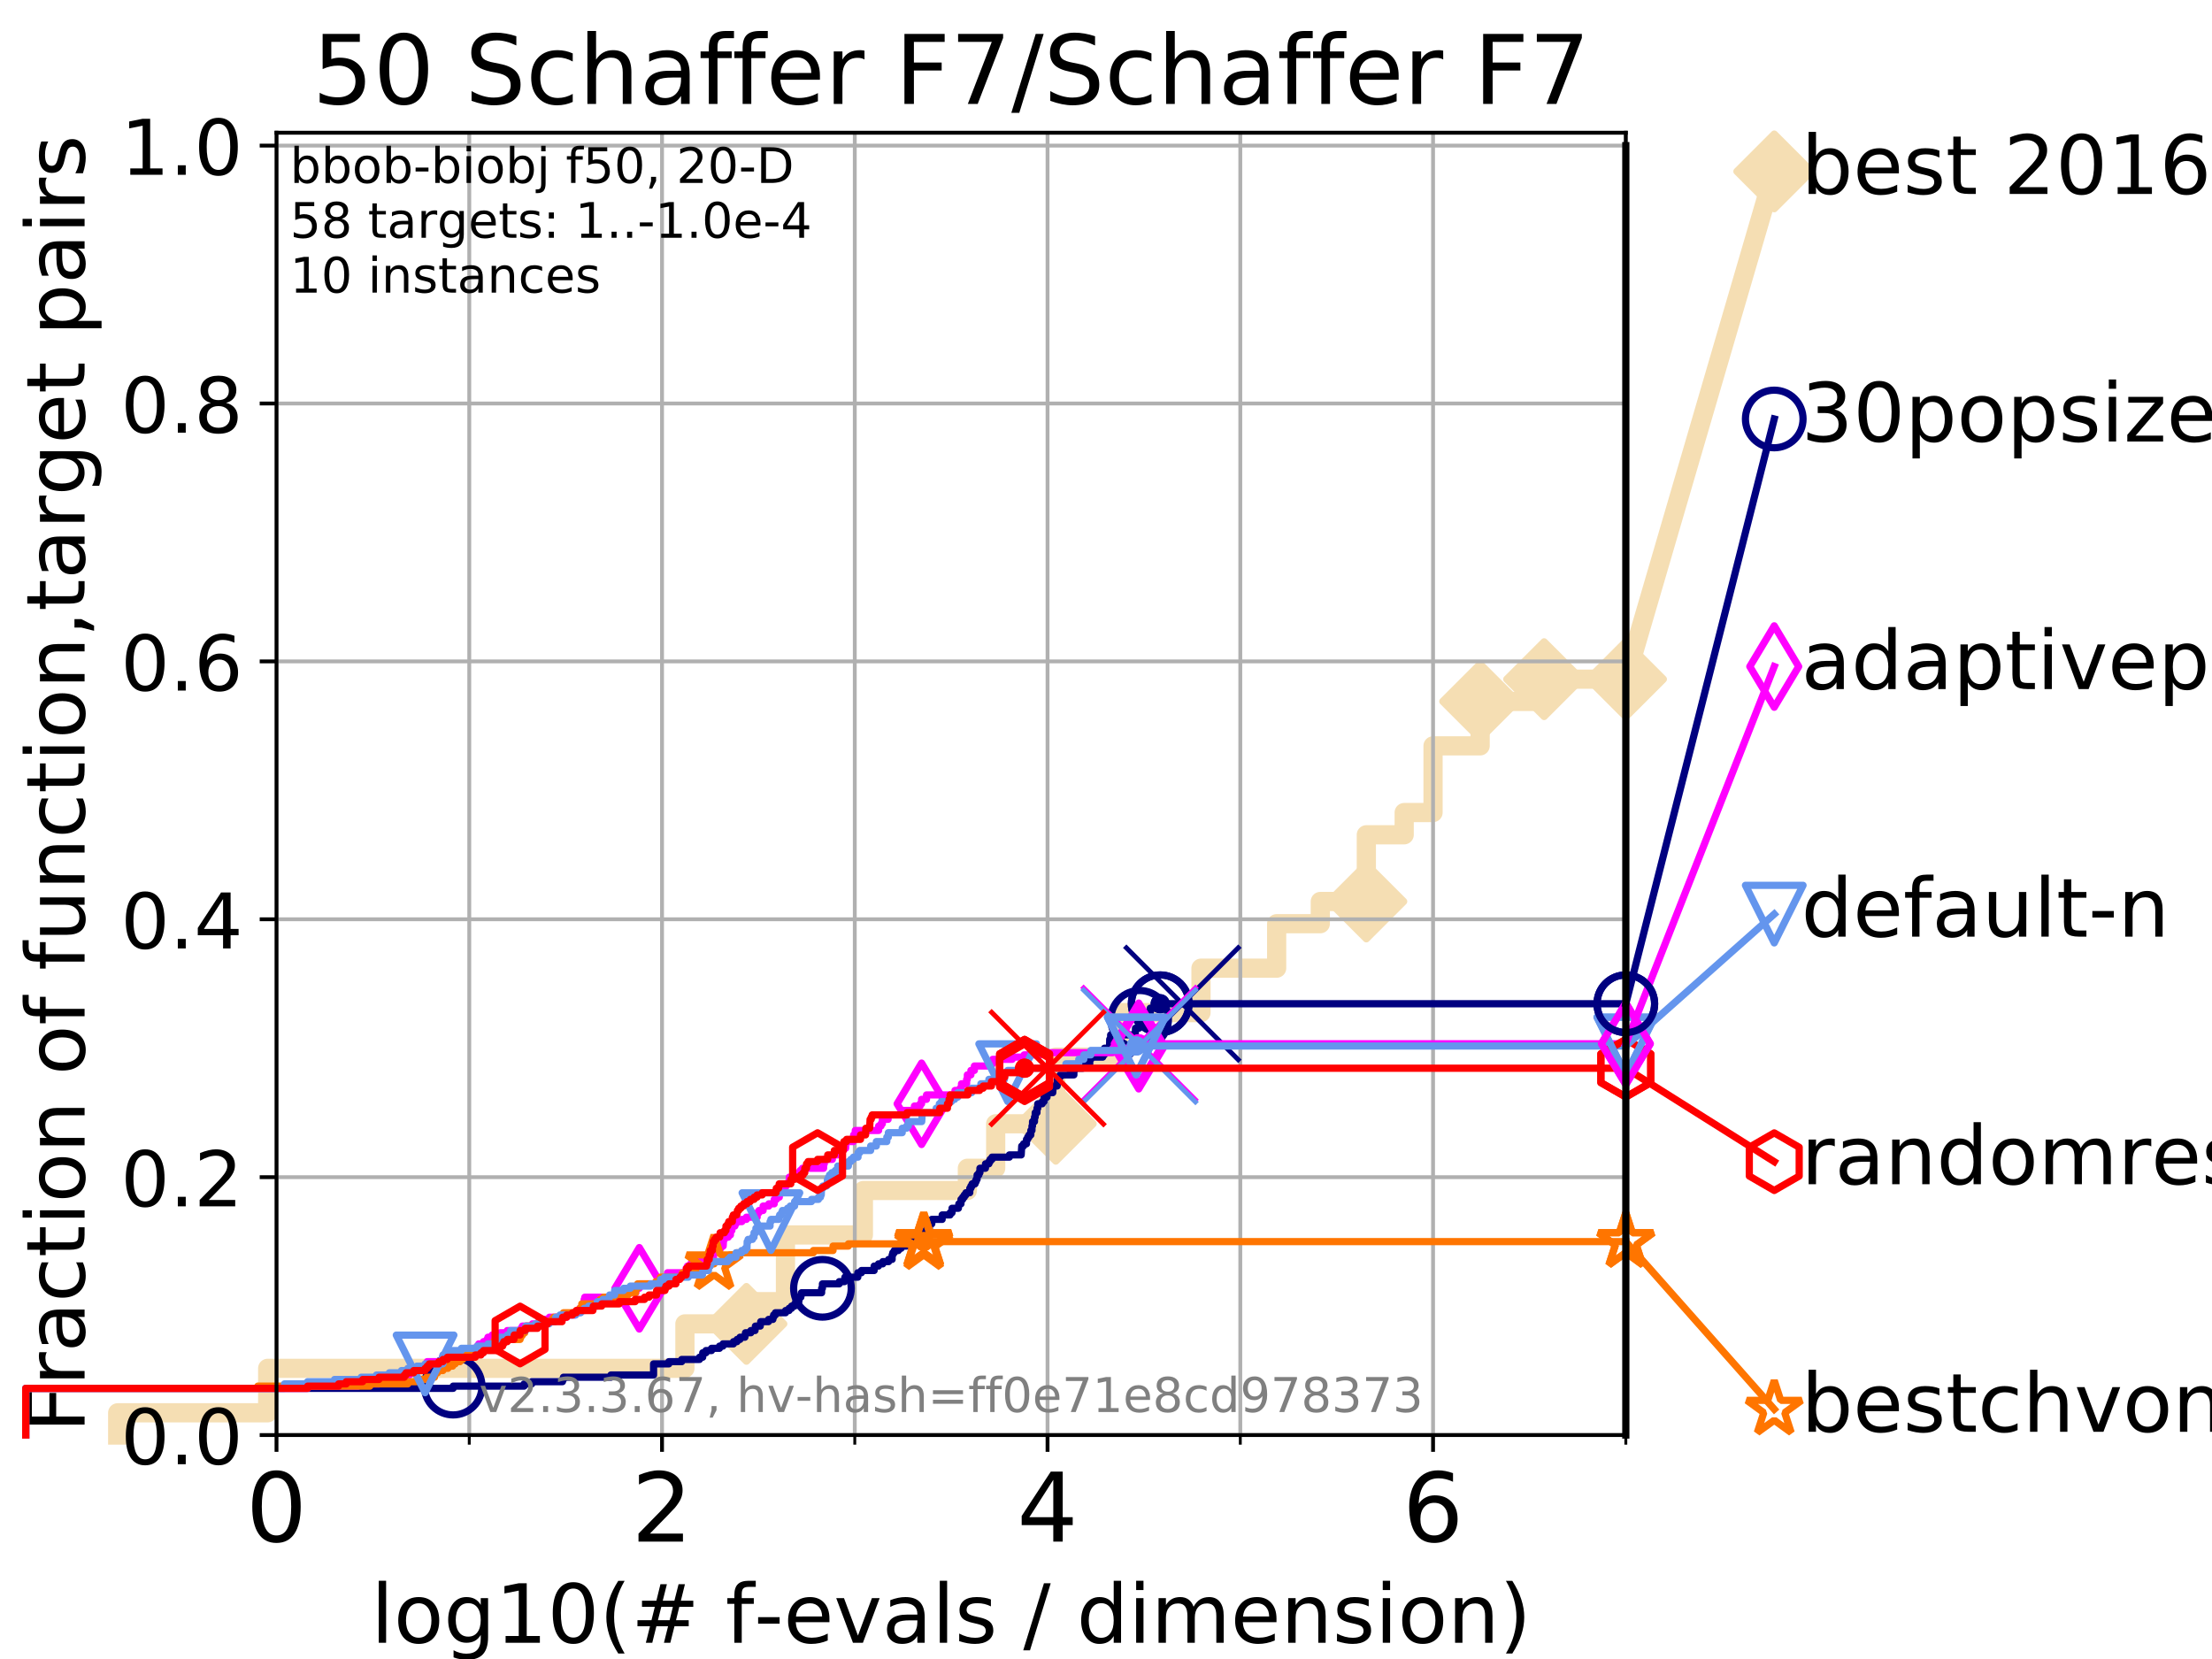 <?xml version="1.0" encoding="utf-8" standalone="no"?>
<!DOCTYPE svg PUBLIC "-//W3C//DTD SVG 1.1//EN"
  "http://www.w3.org/Graphics/SVG/1.1/DTD/svg11.dtd">
<!-- Created with matplotlib (https://matplotlib.org/) -->
<svg height="345.6pt" version="1.1" viewBox="0 0 460.8 345.6" width="460.8pt" xmlns="http://www.w3.org/2000/svg" xmlns:xlink="http://www.w3.org/1999/xlink">
 <defs>
  <style type="text/css">
*{stroke-linecap:butt;stroke-linejoin:round;}
  </style>
 </defs>
 <g id="figure_1">
  <g id="patch_1">
   <path d="M 0 345.6 
L 460.8 345.6 
L 460.8 0 
L 0 0 
z
" style="fill:#ffffff;"/>
  </g>
  <g id="axes_1">
   <g id="patch_2">
    <path d="M 57.6 298.944 
L 338.688 298.944 
L 338.688 27.648 
L 57.6 27.648 
z
" style="fill:#ffffff;"/>
   </g>
   <g id="line2d_1">
    <path d="M 24.516 298.944 
L 24.516 294.313 
L 55.763 294.313 
L 55.763 285.05 
L 142.68 285.05 
L 142.68 275.788 
L 155.495 275.788 
L 155.495 271.157 
L 163.626 271.157 
L 163.626 257.263 
L 179.862 257.263 
L 179.862 248.001 
L 201.521 248.001 
L 201.521 243.37 
L 207.419 243.37 
L 207.419 234.107 
L 219.937 234.107 
L 219.937 220.214 
L 233.316 220.214 
L 233.316 210.951 
L 250.187 210.951 
L 250.187 201.689 
L 265.951 201.689 
L 265.951 192.426 
L 275.042 192.426 
L 275.042 187.795 
L 284.631 187.795 
L 284.631 173.901 
L 292.518 173.901 
L 292.518 169.27 
L 298.528 169.27 
L 298.528 155.377 
L 308.342 155.377 
L 308.342 146.114 
L 321.67 146.114 
L 321.67 141.483 
L 338.688 141.483 
" style="fill:none;stroke:#f5deb3;stroke-linecap:square;stroke-width:4;"/>
   </g>
   <g id="line2d_2">
    <defs>
     <path d="M 0 7.778 
L 7.778 0 
L 0 -7.778 
L -7.778 0 
z
" id="m6549fa2fa5" style="stroke:#f5deb3;stroke-linejoin:miter;stroke-width:1.5;"/>
    </defs>
    <g>
     <use style="fill:#f5deb3;stroke:#f5deb3;stroke-linejoin:miter;stroke-width:1.5;" x="155.495" xlink:href="#m6549fa2fa5" y="275.788"/>
     <use style="fill:#f5deb3;stroke:#f5deb3;stroke-linejoin:miter;stroke-width:1.5;" x="219.937" xlink:href="#m6549fa2fa5" y="234.107"/>
     <use style="fill:#f5deb3;stroke:#f5deb3;stroke-linejoin:miter;stroke-width:1.5;" x="284.631" xlink:href="#m6549fa2fa5" y="187.795"/>
     <use style="fill:#f5deb3;stroke:#f5deb3;stroke-linejoin:miter;stroke-width:1.5;" x="308.342" xlink:href="#m6549fa2fa5" y="146.114"/>
     <use style="fill:#f5deb3;stroke:#f5deb3;stroke-linejoin:miter;stroke-width:1.5;" x="321.67" xlink:href="#m6549fa2fa5" y="141.483"/>
     <use style="fill:#f5deb3;stroke:#f5deb3;stroke-linejoin:miter;stroke-width:1.5;" x="338.688" xlink:href="#m6549fa2fa5" y="141.483"/>
    </g>
   </g>
   <g id="line2d_3">
    <path style="fill:none;stroke:#f5deb3;stroke-linecap:square;stroke-width:4;"/>
    <g/>
   </g>
   <g id="line2d_4">
    <path d="M 338.688 141.483 
L 369.608 35.706 
" style="fill:none;stroke:#f5deb3;stroke-linecap:square;stroke-width:4;"/>
    <g>
     <use style="fill:#f5deb3;stroke:#f5deb3;stroke-linejoin:miter;stroke-width:1.5;" x="338.688" xlink:href="#m6549fa2fa5" y="141.483"/>
     <use style="fill:#f5deb3;stroke:#f5deb3;stroke-linejoin:miter;stroke-width:1.5;" x="369.608" xlink:href="#m6549fa2fa5" y="35.706"/>
    </g>
   </g>
   <g id="matplotlib.axis_1">
    <g id="xtick_1">
     <g id="line2d_5">
      <path clip-path="url(#pabc3fa023b)" d="M 57.6 298.944 
L 57.6 27.648 
" style="fill:none;stroke:#b0b0b0;stroke-linecap:square;stroke-width:0.8;"/>
     </g>
     <g id="line2d_6">
      <defs>
       <path d="M 0 0 
L 0 3.5 
" id="m34e332ef5f" style="stroke:#000000;stroke-width:0.8;"/>
      </defs>
      <g>
       <use style="stroke:#000000;stroke-width:0.8;" x="57.6" xlink:href="#m34e332ef5f" y="298.944"/>
      </g>
     </g>
     <g id="text_1">
      <!-- 0 -->
      <defs>
       <path d="M 31.781 66.406 
Q 24.172 66.406 20.328 58.906 
Q 16.5 51.422 16.5 36.375 
Q 16.5 21.391 20.328 13.891 
Q 24.172 6.391 31.781 6.391 
Q 39.453 6.391 43.281 13.891 
Q 47.125 21.391 47.125 36.375 
Q 47.125 51.422 43.281 58.906 
Q 39.453 66.406 31.781 66.406 
z
M 31.781 74.219 
Q 44.047 74.219 50.516 64.516 
Q 56.984 54.828 56.984 36.375 
Q 56.984 17.969 50.516 8.266 
Q 44.047 -1.422 31.781 -1.422 
Q 19.531 -1.422 13.062 8.266 
Q 6.594 17.969 6.594 36.375 
Q 6.594 54.828 13.062 64.516 
Q 19.531 74.219 31.781 74.219 
z
" id="DejaVuSans-48"/>
      </defs>
      <g transform="translate(51.237 321.141)scale(0.2 -0.2)">
       <use xlink:href="#DejaVuSans-48"/>
      </g>
     </g>
    </g>
    <g id="xtick_2">
     <g id="line2d_7">
      <path clip-path="url(#pabc3fa023b)" d="M 137.911 298.944 
L 137.911 27.648 
" style="fill:none;stroke:#b0b0b0;stroke-linecap:square;stroke-width:0.8;"/>
     </g>
     <g id="line2d_8">
      <g>
       <use style="stroke:#000000;stroke-width:0.8;" x="137.911" xlink:href="#m34e332ef5f" y="298.944"/>
      </g>
     </g>
     <g id="text_2">
      <!-- 2 -->
      <defs>
       <path d="M 19.188 8.297 
L 53.609 8.297 
L 53.609 0 
L 7.328 0 
L 7.328 8.297 
Q 12.938 14.109 22.625 23.891 
Q 32.328 33.688 34.812 36.531 
Q 39.547 41.844 41.422 45.531 
Q 43.312 49.219 43.312 52.781 
Q 43.312 58.594 39.234 62.25 
Q 35.156 65.922 28.609 65.922 
Q 23.969 65.922 18.812 64.312 
Q 13.672 62.703 7.812 59.422 
L 7.812 69.391 
Q 13.766 71.781 18.938 73 
Q 24.125 74.219 28.422 74.219 
Q 39.75 74.219 46.484 68.547 
Q 53.219 62.891 53.219 53.422 
Q 53.219 48.922 51.531 44.891 
Q 49.859 40.875 45.406 35.406 
Q 44.188 33.984 37.641 27.219 
Q 31.109 20.453 19.188 8.297 
z
" id="DejaVuSans-50"/>
      </defs>
      <g transform="translate(131.548 321.141)scale(0.2 -0.2)">
       <use xlink:href="#DejaVuSans-50"/>
      </g>
     </g>
    </g>
    <g id="xtick_3">
     <g id="line2d_9">
      <path clip-path="url(#pabc3fa023b)" d="M 218.222 298.944 
L 218.222 27.648 
" style="fill:none;stroke:#b0b0b0;stroke-linecap:square;stroke-width:0.8;"/>
     </g>
     <g id="line2d_10">
      <g>
       <use style="stroke:#000000;stroke-width:0.8;" x="218.222" xlink:href="#m34e332ef5f" y="298.944"/>
      </g>
     </g>
     <g id="text_3">
      <!-- 4 -->
      <defs>
       <path d="M 37.797 64.312 
L 12.891 25.391 
L 37.797 25.391 
z
M 35.203 72.906 
L 47.609 72.906 
L 47.609 25.391 
L 58.016 25.391 
L 58.016 17.188 
L 47.609 17.188 
L 47.609 0 
L 37.797 0 
L 37.797 17.188 
L 4.891 17.188 
L 4.891 26.703 
z
" id="DejaVuSans-52"/>
      </defs>
      <g transform="translate(211.859 321.141)scale(0.2 -0.2)">
       <use xlink:href="#DejaVuSans-52"/>
      </g>
     </g>
    </g>
    <g id="xtick_4">
     <g id="line2d_11">
      <path clip-path="url(#pabc3fa023b)" d="M 298.533 298.944 
L 298.533 27.648 
" style="fill:none;stroke:#b0b0b0;stroke-linecap:square;stroke-width:0.8;"/>
     </g>
     <g id="line2d_12">
      <g>
       <use style="stroke:#000000;stroke-width:0.8;" x="298.533" xlink:href="#m34e332ef5f" y="298.944"/>
      </g>
     </g>
     <g id="text_4">
      <!-- 6 -->
      <defs>
       <path d="M 33.016 40.375 
Q 26.375 40.375 22.484 35.828 
Q 18.609 31.297 18.609 23.391 
Q 18.609 15.531 22.484 10.953 
Q 26.375 6.391 33.016 6.391 
Q 39.656 6.391 43.531 10.953 
Q 47.406 15.531 47.406 23.391 
Q 47.406 31.297 43.531 35.828 
Q 39.656 40.375 33.016 40.375 
z
M 52.594 71.297 
L 52.594 62.312 
Q 48.875 64.062 45.094 64.984 
Q 41.312 65.922 37.594 65.922 
Q 27.828 65.922 22.672 59.328 
Q 17.531 52.734 16.797 39.406 
Q 19.672 43.656 24.016 45.922 
Q 28.375 48.188 33.594 48.188 
Q 44.578 48.188 50.953 41.516 
Q 57.328 34.859 57.328 23.391 
Q 57.328 12.156 50.688 5.359 
Q 44.047 -1.422 33.016 -1.422 
Q 20.359 -1.422 13.672 8.266 
Q 6.984 17.969 6.984 36.375 
Q 6.984 53.656 15.188 63.938 
Q 23.391 74.219 37.203 74.219 
Q 40.922 74.219 44.703 73.484 
Q 48.484 72.75 52.594 71.297 
z
" id="DejaVuSans-54"/>
      </defs>
      <g transform="translate(292.17 321.141)scale(0.2 -0.2)">
       <use xlink:href="#DejaVuSans-54"/>
      </g>
     </g>
    </g>
    <g id="xtick_5">
     <g id="line2d_13">
      <path clip-path="url(#pabc3fa023b)" d="M 97.755 298.944 
L 97.755 27.648 
" style="fill:none;stroke:#b0b0b0;stroke-linecap:square;stroke-width:0.8;"/>
     </g>
     <g id="line2d_14">
      <defs>
       <path d="M 0 0 
L 0 2 
" id="m0f1956d450" style="stroke:#000000;stroke-width:0.6;"/>
      </defs>
      <g>
       <use style="stroke:#000000;stroke-width:0.6;" x="97.755" xlink:href="#m0f1956d450" y="298.944"/>
      </g>
     </g>
    </g>
    <g id="xtick_6">
     <g id="line2d_15">
      <path clip-path="url(#pabc3fa023b)" d="M 178.066 298.944 
L 178.066 27.648 
" style="fill:none;stroke:#b0b0b0;stroke-linecap:square;stroke-width:0.8;"/>
     </g>
     <g id="line2d_16">
      <g>
       <use style="stroke:#000000;stroke-width:0.6;" x="178.066" xlink:href="#m0f1956d450" y="298.944"/>
      </g>
     </g>
    </g>
    <g id="xtick_7">
     <g id="line2d_17">
      <path clip-path="url(#pabc3fa023b)" d="M 258.377 298.944 
L 258.377 27.648 
" style="fill:none;stroke:#b0b0b0;stroke-linecap:square;stroke-width:0.8;"/>
     </g>
     <g id="line2d_18">
      <g>
       <use style="stroke:#000000;stroke-width:0.6;" x="258.377" xlink:href="#m0f1956d450" y="298.944"/>
      </g>
     </g>
    </g>
    <g id="xtick_8">
     <g id="line2d_19">
      <path clip-path="url(#pabc3fa023b)" d="M 338.688 298.944 
L 338.688 27.648 
" style="fill:none;stroke:#b0b0b0;stroke-linecap:square;stroke-width:0.8;"/>
     </g>
     <g id="line2d_20">
      <g>
       <use style="stroke:#000000;stroke-width:0.6;" x="338.688" xlink:href="#m0f1956d450" y="298.944"/>
      </g>
     </g>
    </g>
    <g id="text_5">
     <!-- log10(# f-evals / dimension) -->
     <defs>
      <path d="M 9.422 75.984 
L 18.406 75.984 
L 18.406 0 
L 9.422 0 
z
" id="DejaVuSans-108"/>
      <path d="M 30.609 48.391 
Q 23.391 48.391 19.188 42.75 
Q 14.984 37.109 14.984 27.297 
Q 14.984 17.484 19.156 11.844 
Q 23.344 6.203 30.609 6.203 
Q 37.797 6.203 41.984 11.859 
Q 46.188 17.531 46.188 27.297 
Q 46.188 37.016 41.984 42.703 
Q 37.797 48.391 30.609 48.391 
z
M 30.609 56 
Q 42.328 56 49.016 48.375 
Q 55.719 40.766 55.719 27.297 
Q 55.719 13.875 49.016 6.219 
Q 42.328 -1.422 30.609 -1.422 
Q 18.844 -1.422 12.172 6.219 
Q 5.516 13.875 5.516 27.297 
Q 5.516 40.766 12.172 48.375 
Q 18.844 56 30.609 56 
z
" id="DejaVuSans-111"/>
      <path d="M 45.406 27.984 
Q 45.406 37.75 41.375 43.109 
Q 37.359 48.484 30.078 48.484 
Q 22.859 48.484 18.828 43.109 
Q 14.797 37.75 14.797 27.984 
Q 14.797 18.266 18.828 12.891 
Q 22.859 7.516 30.078 7.516 
Q 37.359 7.516 41.375 12.891 
Q 45.406 18.266 45.406 27.984 
z
M 54.391 6.781 
Q 54.391 -7.172 48.188 -13.984 
Q 42 -20.797 29.203 -20.797 
Q 24.469 -20.797 20.266 -20.094 
Q 16.062 -19.391 12.109 -17.922 
L 12.109 -9.188 
Q 16.062 -11.328 19.922 -12.344 
Q 23.781 -13.375 27.781 -13.375 
Q 36.625 -13.375 41.016 -8.766 
Q 45.406 -4.156 45.406 5.172 
L 45.406 9.625 
Q 42.625 4.781 38.281 2.391 
Q 33.938 0 27.875 0 
Q 17.828 0 11.672 7.656 
Q 5.516 15.328 5.516 27.984 
Q 5.516 40.672 11.672 48.328 
Q 17.828 56 27.875 56 
Q 33.938 56 38.281 53.609 
Q 42.625 51.219 45.406 46.391 
L 45.406 54.688 
L 54.391 54.688 
z
" id="DejaVuSans-103"/>
      <path d="M 12.406 8.297 
L 28.516 8.297 
L 28.516 63.922 
L 10.984 60.406 
L 10.984 69.391 
L 28.422 72.906 
L 38.281 72.906 
L 38.281 8.297 
L 54.391 8.297 
L 54.391 0 
L 12.406 0 
z
" id="DejaVuSans-49"/>
      <path d="M 31 75.875 
Q 24.469 64.656 21.281 53.656 
Q 18.109 42.672 18.109 31.391 
Q 18.109 20.125 21.312 9.062 
Q 24.516 -2 31 -13.188 
L 23.188 -13.188 
Q 15.875 -1.703 12.234 9.375 
Q 8.594 20.453 8.594 31.391 
Q 8.594 42.281 12.203 53.312 
Q 15.828 64.359 23.188 75.875 
z
" id="DejaVuSans-40"/>
      <path d="M 51.125 44 
L 36.922 44 
L 32.812 27.688 
L 47.125 27.688 
z
M 43.797 71.781 
L 38.719 51.516 
L 52.984 51.516 
L 58.109 71.781 
L 65.922 71.781 
L 60.891 51.516 
L 76.125 51.516 
L 76.125 44 
L 58.984 44 
L 54.984 27.688 
L 70.516 27.688 
L 70.516 20.219 
L 53.078 20.219 
L 48 0 
L 40.188 0 
L 45.219 20.219 
L 30.906 20.219 
L 25.875 0 
L 18.016 0 
L 23.094 20.219 
L 7.719 20.219 
L 7.719 27.688 
L 24.906 27.688 
L 29 44 
L 13.281 44 
L 13.281 51.516 
L 30.906 51.516 
L 35.891 71.781 
z
" id="DejaVuSans-35"/>
      <path id="DejaVuSans-32"/>
      <path d="M 37.109 75.984 
L 37.109 68.5 
L 28.516 68.5 
Q 23.688 68.5 21.797 66.547 
Q 19.922 64.594 19.922 59.516 
L 19.922 54.688 
L 34.719 54.688 
L 34.719 47.703 
L 19.922 47.703 
L 19.922 0 
L 10.891 0 
L 10.891 47.703 
L 2.297 47.703 
L 2.297 54.688 
L 10.891 54.688 
L 10.891 58.5 
Q 10.891 67.625 15.141 71.797 
Q 19.391 75.984 28.609 75.984 
z
" id="DejaVuSans-102"/>
      <path d="M 4.891 31.391 
L 31.203 31.391 
L 31.203 23.391 
L 4.891 23.391 
z
" id="DejaVuSans-45"/>
      <path d="M 56.203 29.594 
L 56.203 25.203 
L 14.891 25.203 
Q 15.484 15.922 20.484 11.062 
Q 25.484 6.203 34.422 6.203 
Q 39.594 6.203 44.453 7.469 
Q 49.312 8.734 54.109 11.281 
L 54.109 2.781 
Q 49.266 0.734 44.188 -0.344 
Q 39.109 -1.422 33.891 -1.422 
Q 20.797 -1.422 13.156 6.188 
Q 5.516 13.812 5.516 26.812 
Q 5.516 40.234 12.766 48.109 
Q 20.016 56 32.328 56 
Q 43.359 56 49.781 48.891 
Q 56.203 41.797 56.203 29.594 
z
M 47.219 32.234 
Q 47.125 39.594 43.094 43.984 
Q 39.062 48.391 32.422 48.391 
Q 24.906 48.391 20.391 44.141 
Q 15.875 39.891 15.188 32.172 
z
" id="DejaVuSans-101"/>
      <path d="M 2.984 54.688 
L 12.5 54.688 
L 29.594 8.797 
L 46.688 54.688 
L 56.203 54.688 
L 35.688 0 
L 23.484 0 
z
" id="DejaVuSans-118"/>
      <path d="M 34.281 27.484 
Q 23.391 27.484 19.188 25 
Q 14.984 22.516 14.984 16.5 
Q 14.984 11.719 18.141 8.906 
Q 21.297 6.109 26.703 6.109 
Q 34.188 6.109 38.703 11.406 
Q 43.219 16.703 43.219 25.484 
L 43.219 27.484 
z
M 52.203 31.203 
L 52.203 0 
L 43.219 0 
L 43.219 8.297 
Q 40.141 3.328 35.547 0.953 
Q 30.953 -1.422 24.312 -1.422 
Q 15.922 -1.422 10.953 3.297 
Q 6 8.016 6 15.922 
Q 6 25.141 12.172 29.828 
Q 18.359 34.516 30.609 34.516 
L 43.219 34.516 
L 43.219 35.406 
Q 43.219 41.609 39.141 45 
Q 35.062 48.391 27.688 48.391 
Q 23 48.391 18.547 47.266 
Q 14.109 46.141 10.016 43.891 
L 10.016 52.203 
Q 14.938 54.109 19.578 55.047 
Q 24.219 56 28.609 56 
Q 40.484 56 46.344 49.844 
Q 52.203 43.703 52.203 31.203 
z
" id="DejaVuSans-97"/>
      <path d="M 44.281 53.078 
L 44.281 44.578 
Q 40.484 46.531 36.375 47.5 
Q 32.281 48.484 27.875 48.484 
Q 21.188 48.484 17.844 46.438 
Q 14.5 44.391 14.5 40.281 
Q 14.5 37.156 16.891 35.375 
Q 19.281 33.594 26.516 31.984 
L 29.594 31.297 
Q 39.156 29.25 43.188 25.516 
Q 47.219 21.781 47.219 15.094 
Q 47.219 7.469 41.188 3.016 
Q 35.156 -1.422 24.609 -1.422 
Q 20.219 -1.422 15.453 -0.562 
Q 10.688 0.297 5.422 2 
L 5.422 11.281 
Q 10.406 8.688 15.234 7.391 
Q 20.062 6.109 24.812 6.109 
Q 31.156 6.109 34.562 8.281 
Q 37.984 10.453 37.984 14.406 
Q 37.984 18.062 35.516 20.016 
Q 33.062 21.969 24.703 23.781 
L 21.578 24.516 
Q 13.234 26.266 9.516 29.906 
Q 5.812 33.547 5.812 39.891 
Q 5.812 47.609 11.281 51.797 
Q 16.75 56 26.812 56 
Q 31.781 56 36.172 55.266 
Q 40.578 54.547 44.281 53.078 
z
" id="DejaVuSans-115"/>
      <path d="M 25.391 72.906 
L 33.688 72.906 
L 8.297 -9.281 
L 0 -9.281 
z
" id="DejaVuSans-47"/>
      <path d="M 45.406 46.391 
L 45.406 75.984 
L 54.391 75.984 
L 54.391 0 
L 45.406 0 
L 45.406 8.203 
Q 42.578 3.328 38.25 0.953 
Q 33.938 -1.422 27.875 -1.422 
Q 17.969 -1.422 11.734 6.484 
Q 5.516 14.406 5.516 27.297 
Q 5.516 40.188 11.734 48.094 
Q 17.969 56 27.875 56 
Q 33.938 56 38.25 53.625 
Q 42.578 51.266 45.406 46.391 
z
M 14.797 27.297 
Q 14.797 17.391 18.875 11.75 
Q 22.953 6.109 30.078 6.109 
Q 37.203 6.109 41.297 11.75 
Q 45.406 17.391 45.406 27.297 
Q 45.406 37.203 41.297 42.844 
Q 37.203 48.484 30.078 48.484 
Q 22.953 48.484 18.875 42.844 
Q 14.797 37.203 14.797 27.297 
z
" id="DejaVuSans-100"/>
      <path d="M 9.422 54.688 
L 18.406 54.688 
L 18.406 0 
L 9.422 0 
z
M 9.422 75.984 
L 18.406 75.984 
L 18.406 64.594 
L 9.422 64.594 
z
" id="DejaVuSans-105"/>
      <path d="M 52 44.188 
Q 55.375 50.25 60.062 53.125 
Q 64.75 56 71.094 56 
Q 79.641 56 84.281 50.016 
Q 88.922 44.047 88.922 33.016 
L 88.922 0 
L 79.891 0 
L 79.891 32.719 
Q 79.891 40.578 77.094 44.375 
Q 74.312 48.188 68.609 48.188 
Q 61.625 48.188 57.562 43.547 
Q 53.516 38.922 53.516 30.906 
L 53.516 0 
L 44.484 0 
L 44.484 32.719 
Q 44.484 40.625 41.703 44.406 
Q 38.922 48.188 33.109 48.188 
Q 26.219 48.188 22.156 43.531 
Q 18.109 38.875 18.109 30.906 
L 18.109 0 
L 9.078 0 
L 9.078 54.688 
L 18.109 54.688 
L 18.109 46.188 
Q 21.188 51.219 25.484 53.609 
Q 29.781 56 35.688 56 
Q 41.656 56 45.828 52.969 
Q 50 49.953 52 44.188 
z
" id="DejaVuSans-109"/>
      <path d="M 54.891 33.016 
L 54.891 0 
L 45.906 0 
L 45.906 32.719 
Q 45.906 40.484 42.875 44.328 
Q 39.844 48.188 33.797 48.188 
Q 26.516 48.188 22.312 43.547 
Q 18.109 38.922 18.109 30.906 
L 18.109 0 
L 9.078 0 
L 9.078 54.688 
L 18.109 54.688 
L 18.109 46.188 
Q 21.344 51.125 25.703 53.562 
Q 30.078 56 35.797 56 
Q 45.219 56 50.047 50.172 
Q 54.891 44.344 54.891 33.016 
z
" id="DejaVuSans-110"/>
      <path d="M 8.016 75.875 
L 15.828 75.875 
Q 23.141 64.359 26.781 53.312 
Q 30.422 42.281 30.422 31.391 
Q 30.422 20.453 26.781 9.375 
Q 23.141 -1.703 15.828 -13.188 
L 8.016 -13.188 
Q 14.5 -2 17.703 9.062 
Q 20.906 20.125 20.906 31.391 
Q 20.906 42.672 17.703 53.656 
Q 14.5 64.656 8.016 75.875 
z
" id="DejaVuSans-41"/>
     </defs>
     <g transform="translate(77.303 342.218)scale(0.17 -0.17)">
      <use xlink:href="#DejaVuSans-108"/>
      <use x="27.783" xlink:href="#DejaVuSans-111"/>
      <use x="88.965" xlink:href="#DejaVuSans-103"/>
      <use x="152.441" xlink:href="#DejaVuSans-49"/>
      <use x="216.064" xlink:href="#DejaVuSans-48"/>
      <use x="279.688" xlink:href="#DejaVuSans-40"/>
      <use x="318.701" xlink:href="#DejaVuSans-35"/>
      <use x="402.49" xlink:href="#DejaVuSans-32"/>
      <use x="434.277" xlink:href="#DejaVuSans-102"/>
      <use x="469.404" xlink:href="#DejaVuSans-45"/>
      <use x="505.488" xlink:href="#DejaVuSans-101"/>
      <use x="567.012" xlink:href="#DejaVuSans-118"/>
      <use x="626.191" xlink:href="#DejaVuSans-97"/>
      <use x="687.471" xlink:href="#DejaVuSans-108"/>
      <use x="715.254" xlink:href="#DejaVuSans-115"/>
      <use x="767.354" xlink:href="#DejaVuSans-32"/>
      <use x="799.141" xlink:href="#DejaVuSans-47"/>
      <use x="832.832" xlink:href="#DejaVuSans-32"/>
      <use x="864.619" xlink:href="#DejaVuSans-100"/>
      <use x="928.096" xlink:href="#DejaVuSans-105"/>
      <use x="955.879" xlink:href="#DejaVuSans-109"/>
      <use x="1053.291" xlink:href="#DejaVuSans-101"/>
      <use x="1114.814" xlink:href="#DejaVuSans-110"/>
      <use x="1178.193" xlink:href="#DejaVuSans-115"/>
      <use x="1230.293" xlink:href="#DejaVuSans-105"/>
      <use x="1258.076" xlink:href="#DejaVuSans-111"/>
      <use x="1319.258" xlink:href="#DejaVuSans-110"/>
      <use x="1382.637" xlink:href="#DejaVuSans-41"/>
     </g>
    </g>
   </g>
   <g id="matplotlib.axis_2">
    <g id="ytick_1">
     <g id="line2d_21">
      <path clip-path="url(#pabc3fa023b)" d="M 57.6 298.944 
L 338.688 298.944 
" style="fill:none;stroke:#b0b0b0;stroke-linecap:square;stroke-width:0.8;"/>
     </g>
     <g id="line2d_22">
      <defs>
       <path d="M 0 0 
L -3.5 0 
" id="m47c46ffbdb" style="stroke:#000000;stroke-width:0.8;"/>
      </defs>
      <g>
       <use style="stroke:#000000;stroke-width:0.8;" x="57.6" xlink:href="#m47c46ffbdb" y="298.944"/>
      </g>
     </g>
     <g id="text_6">
      <!-- 0.0 -->
      <defs>
       <path d="M 10.688 12.406 
L 21 12.406 
L 21 0 
L 10.688 0 
z
" id="DejaVuSans-46"/>
      </defs>
      <g transform="translate(25.155 305.023)scale(0.16 -0.16)">
       <use xlink:href="#DejaVuSans-48"/>
       <use x="63.623" xlink:href="#DejaVuSans-46"/>
       <use x="95.41" xlink:href="#DejaVuSans-48"/>
      </g>
     </g>
    </g>
    <g id="ytick_2">
     <g id="line2d_23">
      <path clip-path="url(#pabc3fa023b)" d="M 57.6 245.222 
L 338.688 245.222 
" style="fill:none;stroke:#b0b0b0;stroke-linecap:square;stroke-width:0.8;"/>
     </g>
     <g id="line2d_24">
      <g>
       <use style="stroke:#000000;stroke-width:0.8;" x="57.6" xlink:href="#m47c46ffbdb" y="245.222"/>
      </g>
     </g>
     <g id="text_7">
      <!-- 0.2 -->
      <g transform="translate(25.155 251.301)scale(0.16 -0.16)">
       <use xlink:href="#DejaVuSans-48"/>
       <use x="63.623" xlink:href="#DejaVuSans-46"/>
       <use x="95.41" xlink:href="#DejaVuSans-50"/>
      </g>
     </g>
    </g>
    <g id="ytick_3">
     <g id="line2d_25">
      <path clip-path="url(#pabc3fa023b)" d="M 57.6 191.5 
L 338.688 191.5 
" style="fill:none;stroke:#b0b0b0;stroke-linecap:square;stroke-width:0.8;"/>
     </g>
     <g id="line2d_26">
      <g>
       <use style="stroke:#000000;stroke-width:0.8;" x="57.6" xlink:href="#m47c46ffbdb" y="191.5"/>
      </g>
     </g>
     <g id="text_8">
      <!-- 0.4 -->
      <g transform="translate(25.155 197.579)scale(0.16 -0.16)">
       <use xlink:href="#DejaVuSans-48"/>
       <use x="63.623" xlink:href="#DejaVuSans-46"/>
       <use x="95.41" xlink:href="#DejaVuSans-52"/>
      </g>
     </g>
    </g>
    <g id="ytick_4">
     <g id="line2d_27">
      <path clip-path="url(#pabc3fa023b)" d="M 57.6 137.778 
L 338.688 137.778 
" style="fill:none;stroke:#b0b0b0;stroke-linecap:square;stroke-width:0.8;"/>
     </g>
     <g id="line2d_28">
      <g>
       <use style="stroke:#000000;stroke-width:0.8;" x="57.6" xlink:href="#m47c46ffbdb" y="137.778"/>
      </g>
     </g>
     <g id="text_9">
      <!-- 0.6 -->
      <g transform="translate(25.155 143.857)scale(0.16 -0.16)">
       <use xlink:href="#DejaVuSans-48"/>
       <use x="63.623" xlink:href="#DejaVuSans-46"/>
       <use x="95.41" xlink:href="#DejaVuSans-54"/>
      </g>
     </g>
    </g>
    <g id="ytick_5">
     <g id="line2d_29">
      <path clip-path="url(#pabc3fa023b)" d="M 57.6 84.056 
L 338.688 84.056 
" style="fill:none;stroke:#b0b0b0;stroke-linecap:square;stroke-width:0.8;"/>
     </g>
     <g id="line2d_30">
      <g>
       <use style="stroke:#000000;stroke-width:0.8;" x="57.6" xlink:href="#m47c46ffbdb" y="84.056"/>
      </g>
     </g>
     <g id="text_10">
      <!-- 0.8 -->
      <defs>
       <path d="M 31.781 34.625 
Q 24.75 34.625 20.719 30.859 
Q 16.703 27.094 16.703 20.516 
Q 16.703 13.922 20.719 10.156 
Q 24.75 6.391 31.781 6.391 
Q 38.812 6.391 42.859 10.172 
Q 46.922 13.969 46.922 20.516 
Q 46.922 27.094 42.891 30.859 
Q 38.875 34.625 31.781 34.625 
z
M 21.922 38.812 
Q 15.578 40.375 12.031 44.719 
Q 8.5 49.078 8.5 55.328 
Q 8.5 64.062 14.719 69.141 
Q 20.953 74.219 31.781 74.219 
Q 42.672 74.219 48.875 69.141 
Q 55.078 64.062 55.078 55.328 
Q 55.078 49.078 51.531 44.719 
Q 48 40.375 41.703 38.812 
Q 48.828 37.156 52.797 32.312 
Q 56.781 27.484 56.781 20.516 
Q 56.781 9.906 50.312 4.234 
Q 43.844 -1.422 31.781 -1.422 
Q 19.734 -1.422 13.25 4.234 
Q 6.781 9.906 6.781 20.516 
Q 6.781 27.484 10.781 32.312 
Q 14.797 37.156 21.922 38.812 
z
M 18.312 54.391 
Q 18.312 48.734 21.844 45.562 
Q 25.391 42.391 31.781 42.391 
Q 38.141 42.391 41.719 45.562 
Q 45.312 48.734 45.312 54.391 
Q 45.312 60.062 41.719 63.234 
Q 38.141 66.406 31.781 66.406 
Q 25.391 66.406 21.844 63.234 
Q 18.312 60.062 18.312 54.391 
z
" id="DejaVuSans-56"/>
      </defs>
      <g transform="translate(25.155 90.135)scale(0.16 -0.16)">
       <use xlink:href="#DejaVuSans-48"/>
       <use x="63.623" xlink:href="#DejaVuSans-46"/>
       <use x="95.41" xlink:href="#DejaVuSans-56"/>
      </g>
     </g>
    </g>
    <g id="ytick_6">
     <g id="line2d_31">
      <path clip-path="url(#pabc3fa023b)" d="M 57.6 30.334 
L 338.688 30.334 
" style="fill:none;stroke:#b0b0b0;stroke-linecap:square;stroke-width:0.8;"/>
     </g>
     <g id="line2d_32">
      <g>
       <use style="stroke:#000000;stroke-width:0.8;" x="57.6" xlink:href="#m47c46ffbdb" y="30.334"/>
      </g>
     </g>
     <g id="text_11">
      <!-- 1.0 -->
      <g transform="translate(25.155 36.413)scale(0.16 -0.16)">
       <use xlink:href="#DejaVuSans-49"/>
       <use x="63.623" xlink:href="#DejaVuSans-46"/>
       <use x="95.41" xlink:href="#DejaVuSans-48"/>
      </g>
     </g>
    </g>
    <g id="text_12">
     <!-- Fraction of function,target pairs -->
     <defs>
      <path d="M 9.812 72.906 
L 51.703 72.906 
L 51.703 64.594 
L 19.672 64.594 
L 19.672 43.109 
L 48.578 43.109 
L 48.578 34.812 
L 19.672 34.812 
L 19.672 0 
L 9.812 0 
z
" id="DejaVuSans-70"/>
      <path d="M 41.109 46.297 
Q 39.594 47.172 37.812 47.578 
Q 36.031 48 33.891 48 
Q 26.266 48 22.188 43.047 
Q 18.109 38.094 18.109 28.812 
L 18.109 0 
L 9.078 0 
L 9.078 54.688 
L 18.109 54.688 
L 18.109 46.188 
Q 20.953 51.172 25.484 53.578 
Q 30.031 56 36.531 56 
Q 37.453 56 38.578 55.875 
Q 39.703 55.766 41.062 55.516 
z
" id="DejaVuSans-114"/>
      <path d="M 48.781 52.594 
L 48.781 44.188 
Q 44.969 46.297 41.141 47.344 
Q 37.312 48.391 33.406 48.391 
Q 24.656 48.391 19.812 42.844 
Q 14.984 37.312 14.984 27.297 
Q 14.984 17.281 19.812 11.734 
Q 24.656 6.203 33.406 6.203 
Q 37.312 6.203 41.141 7.25 
Q 44.969 8.297 48.781 10.406 
L 48.781 2.094 
Q 45.016 0.344 40.984 -0.531 
Q 36.969 -1.422 32.422 -1.422 
Q 20.062 -1.422 12.781 6.344 
Q 5.516 14.109 5.516 27.297 
Q 5.516 40.672 12.859 48.328 
Q 20.219 56 33.016 56 
Q 37.156 56 41.109 55.141 
Q 45.062 54.297 48.781 52.594 
z
" id="DejaVuSans-99"/>
      <path d="M 18.312 70.219 
L 18.312 54.688 
L 36.812 54.688 
L 36.812 47.703 
L 18.312 47.703 
L 18.312 18.016 
Q 18.312 11.328 20.141 9.422 
Q 21.969 7.516 27.594 7.516 
L 36.812 7.516 
L 36.812 0 
L 27.594 0 
Q 17.188 0 13.234 3.875 
Q 9.281 7.766 9.281 18.016 
L 9.281 47.703 
L 2.688 47.703 
L 2.688 54.688 
L 9.281 54.688 
L 9.281 70.219 
z
" id="DejaVuSans-116"/>
      <path d="M 8.5 21.578 
L 8.5 54.688 
L 17.484 54.688 
L 17.484 21.922 
Q 17.484 14.156 20.5 10.266 
Q 23.531 6.391 29.594 6.391 
Q 36.859 6.391 41.078 11.031 
Q 45.312 15.672 45.312 23.688 
L 45.312 54.688 
L 54.297 54.688 
L 54.297 0 
L 45.312 0 
L 45.312 8.406 
Q 42.047 3.422 37.719 1 
Q 33.406 -1.422 27.688 -1.422 
Q 18.266 -1.422 13.375 4.438 
Q 8.5 10.297 8.5 21.578 
z
M 31.109 56 
z
" id="DejaVuSans-117"/>
      <path d="M 11.719 12.406 
L 22.016 12.406 
L 22.016 4 
L 14.016 -11.625 
L 7.719 -11.625 
L 11.719 4 
z
" id="DejaVuSans-44"/>
      <path d="M 18.109 8.203 
L 18.109 -20.797 
L 9.078 -20.797 
L 9.078 54.688 
L 18.109 54.688 
L 18.109 46.391 
Q 20.953 51.266 25.266 53.625 
Q 29.594 56 35.594 56 
Q 45.562 56 51.781 48.094 
Q 58.016 40.188 58.016 27.297 
Q 58.016 14.406 51.781 6.484 
Q 45.562 -1.422 35.594 -1.422 
Q 29.594 -1.422 25.266 0.953 
Q 20.953 3.328 18.109 8.203 
z
M 48.688 27.297 
Q 48.688 37.203 44.609 42.844 
Q 40.531 48.484 33.406 48.484 
Q 26.266 48.484 22.188 42.844 
Q 18.109 37.203 18.109 27.297 
Q 18.109 17.391 22.188 11.75 
Q 26.266 6.109 33.406 6.109 
Q 40.531 6.109 44.609 11.75 
Q 48.688 17.391 48.688 27.297 
z
" id="DejaVuSans-112"/>
     </defs>
     <g transform="translate(17.62 298.435)rotate(-90)scale(0.17 -0.17)">
      <use xlink:href="#DejaVuSans-70"/>
      <use x="57.41" xlink:href="#DejaVuSans-114"/>
      <use x="98.523" xlink:href="#DejaVuSans-97"/>
      <use x="159.803" xlink:href="#DejaVuSans-99"/>
      <use x="214.783" xlink:href="#DejaVuSans-116"/>
      <use x="253.992" xlink:href="#DejaVuSans-105"/>
      <use x="281.775" xlink:href="#DejaVuSans-111"/>
      <use x="342.957" xlink:href="#DejaVuSans-110"/>
      <use x="406.336" xlink:href="#DejaVuSans-32"/>
      <use x="438.123" xlink:href="#DejaVuSans-111"/>
      <use x="499.305" xlink:href="#DejaVuSans-102"/>
      <use x="534.51" xlink:href="#DejaVuSans-32"/>
      <use x="566.297" xlink:href="#DejaVuSans-102"/>
      <use x="601.502" xlink:href="#DejaVuSans-117"/>
      <use x="664.881" xlink:href="#DejaVuSans-110"/>
      <use x="728.26" xlink:href="#DejaVuSans-99"/>
      <use x="783.24" xlink:href="#DejaVuSans-116"/>
      <use x="822.449" xlink:href="#DejaVuSans-105"/>
      <use x="850.232" xlink:href="#DejaVuSans-111"/>
      <use x="911.414" xlink:href="#DejaVuSans-110"/>
      <use x="974.793" xlink:href="#DejaVuSans-44"/>
      <use x="1006.58" xlink:href="#DejaVuSans-116"/>
      <use x="1045.789" xlink:href="#DejaVuSans-97"/>
      <use x="1107.068" xlink:href="#DejaVuSans-114"/>
      <use x="1148.166" xlink:href="#DejaVuSans-103"/>
      <use x="1211.643" xlink:href="#DejaVuSans-101"/>
      <use x="1273.166" xlink:href="#DejaVuSans-116"/>
      <use x="1312.375" xlink:href="#DejaVuSans-32"/>
      <use x="1344.162" xlink:href="#DejaVuSans-112"/>
      <use x="1407.639" xlink:href="#DejaVuSans-97"/>
      <use x="1468.918" xlink:href="#DejaVuSans-105"/>
      <use x="1496.701" xlink:href="#DejaVuSans-114"/>
      <use x="1537.814" xlink:href="#DejaVuSans-115"/>
     </g>
    </g>
   </g>
   <g id="line2d_33">
    <defs>
     <path d="M 0 1.5 
C 0.398 1.5 0.779 1.342 1.061 1.061 
C 1.342 0.779 1.5 0.398 1.5 0 
C 1.5 -0.398 1.342 -0.779 1.061 -1.061 
C 0.779 -1.342 0.398 -1.5 0 -1.5 
C -0.398 -1.5 -0.779 -1.342 -1.061 -1.061 
C -1.342 -0.779 -1.5 -0.398 -1.5 0 
C -1.5 0.398 -1.342 0.779 -1.061 1.061 
C -0.779 1.342 -0.398 1.5 0 1.5 
z
" id="m876791678d" style="stroke:#f5deb3;"/>
    </defs>
    <g>
     <use style="fill:#f5deb3;stroke:#f5deb3;" x="321.67" xlink:href="#m876791678d" y="141.483"/>
     <use style="fill:#f5deb3;stroke:#f5deb3;" x="321.67" xlink:href="#m876791678d" y="141.483"/>
    </g>
   </g>
   <g id="line2d_34">
    <defs>
     <path d="M 0 1.5 
C 0.398 1.5 0.779 1.342 1.061 1.061 
C 1.342 0.779 1.5 0.398 1.5 0 
C 1.5 -0.398 1.342 -0.779 1.061 -1.061 
C 0.779 -1.342 0.398 -1.5 0 -1.5 
C -0.398 -1.5 -0.779 -1.342 -1.061 -1.061 
C -1.342 -0.779 -1.5 -0.398 -1.5 0 
C -1.5 0.398 -1.342 0.779 -1.061 1.061 
C -0.779 1.342 -0.398 1.5 0 1.5 
z
" id="m85f550a65c" style="stroke:#000080;"/>
    </defs>
    <g>
     <use style="fill:#000080;stroke:#000080;" x="241.691" xlink:href="#m85f550a65c" y="209.099"/>
     <use style="fill:#000080;stroke:#000080;" x="241.691" xlink:href="#m85f550a65c" y="209.099"/>
    </g>
   </g>
   <g id="line2d_35">
    <path d="M 5.357 298.944 
L 5.357 289.218 
L 94.401 289.218 
L 94.401 288.755 
L 109.177 288.755 
L 109.177 288.292 
L 110.777 288.292 
L 110.777 287.829 
L 117.174 287.829 
L 117.174 287.366 
L 117.373 287.366 
L 117.373 286.903 
L 127.262 286.903 
L 127.262 286.44 
L 136.151 286.44 
L 136.151 284.124 
L 139.326 284.124 
L 139.326 283.661 
L 142.01 283.661 
L 142.01 283.198 
L 145.727 283.198 
L 145.727 282.735 
L 146.388 282.735 
L 146.388 281.809 
L 147.062 281.809 
L 147.062 281.345 
L 148.224 281.345 
L 148.224 280.882 
L 149.885 280.882 
L 149.885 280.419 
L 150.603 280.419 
L 150.603 279.956 
L 152.796 279.956 
L 152.796 279.493 
L 153.538 279.493 
L 153.538 279.03 
L 154.157 279.03 
L 154.157 278.567 
L 155.177 278.567 
L 155.177 278.104 
L 155.29 278.104 
L 155.29 277.64 
L 156.415 277.64 
L 156.415 277.177 
L 157.292 277.177 
L 157.358 276.251 
L 158.38 276.251 
L 158.468 275.325 
L 160.094 275.325 
L 160.094 274.862 
L 161.003 274.862 
L 161.003 274.399 
L 161.156 274.399 
L 161.156 273.935 
L 161.524 273.935 
L 161.524 273.472 
L 163.646 273.472 
L 163.646 273.009 
L 164.378 273.009 
L 164.378 272.546 
L 164.901 272.546 
L 164.901 272.083 
L 165.537 272.083 
L 165.537 271.62 
L 165.789 271.62 
L 165.789 271.157 
L 166.407 271.157 
L 166.482 270.231 
L 166.828 270.231 
L 166.828 269.767 
L 166.963 269.767 
L 166.963 269.304 
L 171.16 269.304 
L 171.16 268.378 
L 171.328 268.378 
L 171.328 267.452 
L 174.826 267.452 
L 174.826 266.989 
L 175.922 266.989 
L 176.01 266.062 
L 178.697 266.062 
L 178.697 265.136 
L 179.453 265.136 
L 179.453 264.673 
L 182.098 264.673 
L 182.098 263.747 
L 182.999 263.747 
L 182.999 263.284 
L 183.899 263.284 
L 183.899 262.821 
L 185.118 262.821 
L 185.118 262.357 
L 185.848 262.357 
L 185.848 261.431 
L 185.982 261.431 
L 185.982 260.968 
L 186.299 260.968 
L 186.299 260.505 
L 187.143 260.505 
L 187.143 260.042 
L 187.726 260.042 
L 187.726 259.579 
L 188.869 259.579 
L 188.869 258.653 
L 190.813 258.653 
L 190.813 257.726 
L 192.174 257.726 
L 192.258 256.8 
L 192.808 256.8 
L 192.808 256.337 
L 193.076 256.337 
L 193.076 255.874 
L 193.6 255.874 
L 193.6 254.948 
L 194.109 254.948 
L 194.109 254.021 
L 196.27 254.021 
L 196.272 253.095 
L 197.925 253.095 
L 197.925 252.632 
L 198.324 252.632 
L 198.324 251.706 
L 199.651 251.706 
L 199.743 250.779 
L 200.191 250.779 
L 200.191 249.853 
L 200.546 249.853 
L 200.546 249.39 
L 200.885 249.39 
L 200.885 248.927 
L 201.222 248.927 
L 201.222 248.464 
L 202.023 248.464 
L 202.023 247.538 
L 202.253 247.538 
L 202.253 247.075 
L 202.508 247.075 
L 202.508 246.611 
L 203.131 246.611 
L 203.131 246.148 
L 203.341 246.148 
L 203.341 245.685 
L 203.549 245.685 
L 203.549 244.759 
L 203.922 244.759 
L 203.922 244.296 
L 204.135 244.296 
L 204.135 243.37 
L 205.288 243.37 
L 205.296 242.443 
L 206.008 242.443 
L 206.008 241.98 
L 206.26 241.98 
L 206.26 241.517 
L 206.656 241.517 
L 206.656 241.054 
L 210.27 241.054 
L 210.27 240.591 
L 212.734 240.591 
L 212.845 238.738 
L 213.226 238.738 
L 213.226 238.275 
L 213.837 238.275 
L 213.837 237.349 
L 214.085 237.349 
L 214.085 236.886 
L 214.362 236.886 
L 214.362 236.423 
L 214.739 236.423 
L 214.739 235.496 
L 214.979 235.496 
L 214.979 234.57 
L 215.093 234.57 
L 215.093 233.644 
L 215.502 233.644 
L 215.502 232.718 
L 215.649 232.718 
L 215.649 231.792 
L 216.021 231.792 
L 216.021 230.865 
L 216.187 230.865 
L 216.187 229.939 
L 217.117 229.939 
L 217.117 229.476 
L 217.495 229.476 
L 217.495 228.55 
L 218.113 228.55 
L 218.113 227.623 
L 219.309 227.623 
L 219.392 226.234 
L 220.233 226.234 
L 220.297 224.382 
L 220.868 224.382 
L 220.868 223.918 
L 223.712 223.918 
L 223.712 222.992 
L 223.85 222.992 
L 223.85 222.529 
L 225.585 222.529 
L 225.585 222.066 
L 225.789 222.066 
L 225.789 221.603 
L 227.01 221.603 
L 227.01 220.677 
L 227.237 220.677 
L 227.237 220.214 
L 229.718 220.214 
L 229.718 219.75 
L 230.04 219.75 
L 230.08 218.361 
L 231.125 218.361 
L 231.17 216.509 
L 231.366 216.509 
L 231.366 215.582 
L 236.507 215.582 
L 236.542 214.193 
L 237.276 214.193 
L 237.276 213.267 
L 237.402 213.267 
L 237.402 212.34 
L 238.41 212.34 
L 238.41 211.414 
L 239.022 211.414 
L 239.022 210.951 
L 239.62 210.951 
L 239.62 210.025 
L 241.691 210.025 
L 241.691 209.099 
L 338.688 209.099 
L 338.688 209.099 
" style="fill:none;stroke:#000080;stroke-linecap:square;stroke-width:1.5;"/>
   </g>
   <g id="line2d_36">
    <defs>
     <path d="M 0 6 
C 1.591 6 3.117 5.368 4.243 4.243 
C 5.368 3.117 6 1.591 6 0 
C 6 -1.591 5.368 -3.117 4.243 -4.243 
C 3.117 -5.368 1.591 -6 0 -6 
C -1.591 -6 -3.117 -5.368 -4.243 -4.243 
C -5.368 -3.117 -6 -1.591 -6 0 
C -6 1.591 -5.368 3.117 -4.243 4.243 
C -3.117 5.368 -1.591 6 0 6 
z
" id="mb6e3c9e0dd" style="stroke:#000080;stroke-width:1.5;"/>
    </defs>
    <g>
     <use style="fill-opacity:0;stroke:#000080;stroke-width:1.5;" x="94.401" xlink:href="#mb6e3c9e0dd" y="288.755"/>
     <use style="fill-opacity:0;stroke:#000080;stroke-width:1.5;" x="171.328" xlink:href="#mb6e3c9e0dd" y="268.378"/>
     <use style="fill-opacity:0;stroke:#000080;stroke-width:1.5;" x="237.402" xlink:href="#mb6e3c9e0dd" y="212.34"/>
     <use style="fill-opacity:0;stroke:#000080;stroke-width:1.5;" x="241.691" xlink:href="#mb6e3c9e0dd" y="209.099"/>
     <use style="fill-opacity:0;stroke:#000080;stroke-width:1.5;" x="241.691" xlink:href="#mb6e3c9e0dd" y="209.099"/>
     <use style="fill-opacity:0;stroke:#000080;stroke-width:1.5;" x="338.688" xlink:href="#mb6e3c9e0dd" y="209.099"/>
    </g>
   </g>
   <g id="line2d_37">
    <path style="fill:none;stroke:#000080;stroke-linecap:square;stroke-width:1.5;"/>
    <g/>
   </g>
   <g id="line2d_38">
    <path clip-path="url(#pabc3fa023b)" d="M 246.295 209.099 
" style="fill:none;stroke:#000080;stroke-linecap:square;stroke-width:1.5;"/>
    <defs>
     <path d="M -12 12 
L 12 -12 
M -12 -12 
L 12 12 
" id="m12b58125cc" style="stroke:#000080;"/>
    </defs>
    <g clip-path="url(#pabc3fa023b)">
     <use style="fill:#000080;stroke:#000080;" x="246.295" xlink:href="#m12b58125cc" y="209.099"/>
    </g>
   </g>
   <g id="line2d_39">
    <defs>
     <path d="M 0 1.5 
C 0.398 1.5 0.779 1.342 1.061 1.061 
C 1.342 0.779 1.5 0.398 1.5 0 
C 1.5 -0.398 1.342 -0.779 1.061 -1.061 
C 0.779 -1.342 0.398 -1.5 0 -1.5 
C -0.398 -1.5 -0.779 -1.342 -1.061 -1.061 
C -1.342 -0.779 -1.5 -0.398 -1.5 0 
C -1.5 0.398 -1.342 0.779 -1.061 1.061 
C -0.779 1.342 -0.398 1.5 0 1.5 
z
" id="m920845c9c5" style="stroke:#ff00ff;"/>
    </defs>
    <g>
     <use style="fill:#ff00ff;stroke:#ff00ff;" x="237.219" xlink:href="#m920845c9c5" y="217.435"/>
     <use style="fill:#ff00ff;stroke:#ff00ff;" x="237.219" xlink:href="#m920845c9c5" y="217.435"/>
    </g>
   </g>
   <g id="line2d_40">
    <path d="M 5.357 298.944 
L 5.357 289.218 
L 64.08 289.218 
L 64.08 288.755 
L 74.596 288.755 
L 74.596 288.292 
L 78.942 288.292 
L 78.942 287.366 
L 81.993 287.366 
L 81.993 286.44 
L 85.315 286.44 
L 85.315 285.977 
L 85.667 285.977 
L 85.667 285.514 
L 85.841 285.514 
L 85.841 285.05 
L 88.847 285.05 
L 88.847 284.124 
L 88.992 284.124 
L 88.992 283.661 
L 92.027 283.661 
L 92.027 283.198 
L 92.147 283.198 
L 92.147 282.735 
L 92.969 282.735 
L 92.969 282.272 
L 93.755 282.272 
L 93.755 281.809 
L 97.58 281.809 
L 97.58 281.345 
L 98.606 281.345 
L 98.606 280.882 
L 99.418 280.882 
L 99.418 280.419 
L 99.732 280.419 
L 99.732 279.956 
L 100.716 279.956 
L 100.716 279.493 
L 101.436 279.493 
L 101.436 279.03 
L 101.647 279.03 
L 101.647 278.567 
L 102.531 278.567 
L 102.531 278.104 
L 104.175 278.104 
L 104.175 277.64 
L 105.677 277.64 
L 105.677 277.177 
L 108.531 277.177 
L 108.531 276.714 
L 108.811 276.714 
L 108.811 276.251 
L 110.901 276.251 
L 110.901 275.788 
L 112.205 275.788 
L 112.205 275.325 
L 113.204 275.325 
L 113.204 274.862 
L 114.452 274.862 
L 114.452 274.399 
L 118.067 274.399 
L 118.067 273.935 
L 119.801 273.935 
L 119.801 273.472 
L 120.572 273.472 
L 120.572 273.009 
L 120.759 273.009 
L 120.759 272.546 
L 121.378 272.546 
L 121.423 271.62 
L 121.69 271.62 
L 121.69 270.694 
L 121.822 270.694 
L 121.822 270.231 
L 128.798 270.231 
L 128.798 269.767 
L 129.56 269.767 
L 129.56 269.304 
L 132.446 269.304 
L 132.446 268.378 
L 133.182 268.378 
L 133.182 267.452 
L 138.519 267.452 
L 138.519 266.062 
L 139.042 266.062 
L 139.066 265.136 
L 142.93 265.136 
L 142.93 264.21 
L 143.202 264.21 
L 143.202 263.747 
L 143.859 263.747 
L 143.859 263.284 
L 144.093 263.284 
L 144.093 262.821 
L 145.27 262.821 
L 145.27 262.357 
L 146.649 262.357 
L 146.649 261.894 
L 148.625 261.894 
L 148.71 260.968 
L 149.035 260.968 
L 149.035 260.042 
L 150.151 260.042 
L 150.151 259.579 
L 150.649 259.579 
L 150.733 258.189 
L 150.912 258.189 
L 150.912 257.726 
L 151.712 257.726 
L 151.712 257.263 
L 152.165 257.263 
L 152.165 256.337 
L 152.463 256.337 
L 152.463 255.411 
L 153.095 255.411 
L 153.095 254.948 
L 153.327 254.948 
L 153.327 254.484 
L 154.554 254.484 
L 154.554 254.021 
L 155.486 254.021 
L 155.486 253.558 
L 157.734 253.558 
L 157.734 252.632 
L 158.113 252.632 
L 158.113 252.169 
L 158.966 252.169 
L 158.966 251.243 
L 160.157 251.243 
L 160.157 250.779 
L 161.282 250.779 
L 161.293 249.853 
L 161.748 249.853 
L 161.748 249.39 
L 162.344 249.39 
L 162.4 248.464 
L 163.152 248.464 
L 163.22 247.538 
L 163.299 247.538 
L 163.299 247.075 
L 163.816 247.075 
L 163.816 246.611 
L 164.288 246.611 
L 164.288 246.148 
L 164.42 246.148 
L 164.42 245.222 
L 166.243 245.222 
L 166.243 244.296 
L 166.701 244.296 
L 166.701 243.833 
L 167.16 243.833 
L 167.16 243.37 
L 171.572 243.37 
L 171.572 242.443 
L 171.717 242.443 
L 171.717 241.517 
L 173.399 241.517 
L 173.399 240.591 
L 174.459 240.591 
L 174.459 240.128 
L 174.83 240.128 
L 174.83 239.665 
L 175.126 239.665 
L 175.126 239.201 
L 176.17 239.201 
L 176.243 237.812 
L 177.777 237.812 
L 177.827 236.423 
L 178.167 236.423 
L 178.167 235.496 
L 183.035 235.496 
L 183.035 234.57 
L 183.531 234.57 
L 183.531 234.107 
L 183.807 234.107 
L 183.807 233.181 
L 185.01 233.181 
L 185.01 232.255 
L 187.884 232.255 
L 187.884 231.328 
L 190.493 231.328 
L 190.493 230.402 
L 191.679 230.402 
L 191.679 229.939 
L 191.981 229.939 
L 191.981 229.013 
L 193.01 229.013 
L 193.01 228.087 
L 198.937 228.087 
L 198.937 227.16 
L 200.014 227.16 
L 200.014 226.697 
L 200.294 226.697 
L 200.294 225.771 
L 201.367 225.771 
L 201.367 224.845 
L 201.513 224.845 
L 201.513 223.918 
L 202.259 223.918 
L 202.259 222.992 
L 202.981 222.992 
L 202.981 222.066 
L 206.442 222.066 
L 206.442 221.603 
L 206.804 221.603 
L 206.804 220.677 
L 210.87 220.677 
L 210.87 220.214 
L 213.338 220.214 
L 213.338 219.75 
L 216.665 219.75 
L 216.665 219.287 
L 231.814 219.287 
L 231.814 218.361 
L 237.219 218.361 
L 237.219 217.435 
L 338.688 217.435 
L 338.688 217.435 
" style="fill:none;stroke:#ff00ff;stroke-linecap:square;stroke-width:1.5;"/>
   </g>
   <g id="line2d_41">
    <defs>
     <path d="M 0 8.485 
L 5.091 0 
L 0 -8.485 
L -5.091 0 
z
" id="mf53354ebb8" style="stroke:#ff00ff;stroke-linejoin:miter;stroke-width:1.5;"/>
    </defs>
    <g>
     <use style="fill-opacity:0;stroke:#ff00ff;stroke-linejoin:miter;stroke-width:1.5;" x="133.182" xlink:href="#mf53354ebb8" y="268.378"/>
     <use style="fill-opacity:0;stroke:#ff00ff;stroke-linejoin:miter;stroke-width:1.5;" x="191.981" xlink:href="#mf53354ebb8" y="229.939"/>
     <use style="fill-opacity:0;stroke:#ff00ff;stroke-linejoin:miter;stroke-width:1.5;" x="237.219" xlink:href="#mf53354ebb8" y="218.361"/>
     <use style="fill-opacity:0;stroke:#ff00ff;stroke-linejoin:miter;stroke-width:1.5;" x="237.219" xlink:href="#mf53354ebb8" y="217.435"/>
     <use style="fill-opacity:0;stroke:#ff00ff;stroke-linejoin:miter;stroke-width:1.5;" x="338.688" xlink:href="#mf53354ebb8" y="217.435"/>
    </g>
   </g>
   <g id="line2d_42">
    <path style="fill:none;stroke:#ff00ff;stroke-linecap:square;stroke-width:1.5;"/>
    <g/>
   </g>
   <g id="line2d_43">
    <path clip-path="url(#pabc3fa023b)" d="M 237.381 217.435 
" style="fill:none;stroke:#ff00ff;stroke-linecap:square;stroke-width:1.5;"/>
    <defs>
     <path d="M -12 12 
L 12 -12 
M -12 -12 
L 12 12 
" id="mf27b407121" style="stroke:#ff00ff;"/>
    </defs>
    <g clip-path="url(#pabc3fa023b)">
     <use style="fill:#ff00ff;stroke:#ff00ff;" x="237.381" xlink:href="#mf27b407121" y="217.435"/>
    </g>
   </g>
   <g id="line2d_44">
    <defs>
     <path d="M 0 1.5 
C 0.398 1.5 0.779 1.342 1.061 1.061 
C 1.342 0.779 1.5 0.398 1.5 0 
C 1.5 -0.398 1.342 -0.779 1.061 -1.061 
C 0.779 -1.342 0.398 -1.5 0 -1.5 
C -0.398 -1.5 -0.779 -1.342 -1.061 -1.061 
C -1.342 -0.779 -1.5 -0.398 -1.5 0 
C -1.5 0.398 -1.342 0.779 -1.061 1.061 
C -0.779 1.342 -0.398 1.5 0 1.5 
z
" id="m849cac3469" style="stroke:#ff7500;"/>
    </defs>
    <g>
     <use style="fill:#ff7500;stroke:#ff7500;" x="192.433" xlink:href="#m849cac3469" y="258.653"/>
     <use style="fill:#ff7500;stroke:#ff7500;" x="192.433" xlink:href="#m849cac3469" y="258.653"/>
    </g>
   </g>
   <g id="line2d_45">
    <path d="M 5.357 298.944 
L 5.357 289.218 
L 53.709 289.218 
L 53.709 288.755 
L 77.047 288.755 
L 77.047 288.292 
L 84.956 288.292 
L 84.956 287.829 
L 86.847 287.829 
L 86.847 287.366 
L 88.847 287.366 
L 88.847 286.903 
L 90.509 286.903 
L 90.509 286.44 
L 90.641 286.44 
L 90.641 285.977 
L 91.158 285.977 
L 91.158 285.514 
L 92.267 285.514 
L 92.267 285.05 
L 93.31 285.05 
L 93.31 284.587 
L 94.295 284.587 
L 94.295 284.124 
L 94.818 284.124 
L 94.818 283.661 
L 95.821 283.661 
L 95.821 283.198 
L 96.396 283.198 
L 96.396 282.735 
L 96.49 282.735 
L 96.49 282.272 
L 97.314 282.272 
L 97.314 281.809 
L 98.101 281.809 
L 98.101 281.345 
L 101.007 281.345 
L 101.007 280.882 
L 102.531 280.882 
L 102.531 279.956 
L 102.859 279.956 
L 102.859 279.493 
L 103.118 279.493 
L 103.118 279.03 
L 108.342 279.03 
L 108.342 278.567 
L 108.531 278.567 
L 108.531 278.104 
L 108.857 278.104 
L 108.857 277.64 
L 109.312 277.64 
L 109.312 277.177 
L 109.447 277.177 
L 109.447 276.714 
L 109.58 276.714 
L 109.58 276.251 
L 112.052 276.251 
L 112.052 275.788 
L 112.319 275.788 
L 112.319 275.325 
L 114.947 275.325 
L 114.947 274.862 
L 115.333 274.862 
L 115.333 274.399 
L 117.345 274.399 
L 117.345 273.935 
L 117.373 273.935 
L 117.373 273.472 
L 120.142 273.472 
L 120.142 273.009 
L 120.783 273.009 
L 120.783 272.546 
L 121.174 272.546 
L 121.174 272.083 
L 121.197 272.083 
L 121.197 271.62 
L 124.482 271.62 
L 124.482 271.157 
L 125.056 271.157 
L 125.056 270.694 
L 125.683 270.694 
L 125.683 270.231 
L 129.089 270.231 
L 129.089 269.767 
L 130.862 269.767 
L 130.862 269.304 
L 132.411 269.304 
L 132.411 268.378 
L 132.824 268.378 
L 132.824 267.452 
L 136.617 267.452 
L 136.617 266.989 
L 137.585 266.989 
L 137.585 266.062 
L 142.168 266.062 
L 142.168 265.136 
L 143.369 265.136 
L 143.369 264.673 
L 144.02 264.673 
L 144.02 264.21 
L 147.394 264.21 
L 147.394 263.747 
L 147.937 263.747 
L 147.937 263.284 
L 148.752 263.284 
L 148.752 262.821 
L 150.771 262.821 
L 150.771 262.357 
L 151.031 262.357 
L 151.031 261.894 
L 152.045 261.894 
L 152.045 261.431 
L 153.517 261.431 
L 153.517 260.968 
L 169.44 260.968 
L 169.44 260.505 
L 173.534 260.505 
L 173.534 259.579 
L 176.735 259.579 
L 176.735 259.116 
L 192.433 259.116 
L 192.433 258.653 
L 338.688 258.653 
" style="fill:none;stroke:#ff7500;stroke-linecap:square;stroke-width:1.5;"/>
   </g>
   <g id="line2d_46">
    <defs>
     <path d="M 0 -6 
L -1.347 -1.854 
L -5.706 -1.854 
L -2.18 0.708 
L -3.527 4.854 
L -0 2.292 
L 3.527 4.854 
L 2.18 0.708 
L 5.706 -1.854 
L 1.347 -1.854 
z
" id="mb6893b6c66" style="stroke:#ff7500;stroke-linejoin:bevel;stroke-width:1.5;"/>
    </defs>
    <g>
     <use style="fill-opacity:0;stroke:#ff7500;stroke-linejoin:bevel;stroke-width:1.5;" x="148.752" xlink:href="#mb6893b6c66" y="263.284"/>
     <use style="fill-opacity:0;stroke:#ff7500;stroke-linejoin:bevel;stroke-width:1.5;" x="192.433" xlink:href="#mb6893b6c66" y="259.116"/>
     <use style="fill-opacity:0;stroke:#ff7500;stroke-linejoin:bevel;stroke-width:1.5;" x="192.433" xlink:href="#mb6893b6c66" y="258.653"/>
     <use style="fill-opacity:0;stroke:#ff7500;stroke-linejoin:bevel;stroke-width:1.5;" x="192.433" xlink:href="#mb6893b6c66" y="258.653"/>
     <use style="fill-opacity:0;stroke:#ff7500;stroke-linejoin:bevel;stroke-width:1.5;" x="338.688" xlink:href="#mb6893b6c66" y="258.653"/>
    </g>
   </g>
   <g id="line2d_47">
    <path style="fill:none;stroke:#ff7500;stroke-linecap:square;stroke-width:1.5;"/>
    <g/>
   </g>
   <g id="line2d_48">
    <defs>
     <path d="M 0 1.5 
C 0.398 1.5 0.779 1.342 1.061 1.061 
C 1.342 0.779 1.5 0.398 1.5 0 
C 1.5 -0.398 1.342 -0.779 1.061 -1.061 
C 0.779 -1.342 0.398 -1.5 0 -1.5 
C -0.398 -1.5 -0.779 -1.342 -1.061 -1.061 
C -1.342 -0.779 -1.5 -0.398 -1.5 0 
C -1.5 0.398 -1.342 0.779 -1.061 1.061 
C -0.779 1.342 -0.398 1.5 0 1.5 
z
" id="md51b2afe74" style="stroke:#6495ed;"/>
    </defs>
    <g>
     <use style="fill:#6495ed;stroke:#6495ed;" x="236.707" xlink:href="#md51b2afe74" y="217.898"/>
     <use style="fill:#6495ed;stroke:#6495ed;" x="236.707" xlink:href="#md51b2afe74" y="217.898"/>
    </g>
   </g>
   <g id="line2d_49">
    <path d="M 5.357 298.944 
L 5.357 289.218 
L 59.262 289.218 
L 59.262 288.292 
L 64.08 288.292 
L 64.08 287.829 
L 69.688 287.829 
L 69.688 287.366 
L 75.242 287.366 
L 75.242 286.903 
L 78.421 286.903 
L 78.421 286.44 
L 81.109 286.44 
L 81.109 285.977 
L 83.635 285.977 
L 83.635 285.514 
L 84.956 285.514 
L 84.956 285.05 
L 86.847 285.05 
L 86.847 284.587 
L 88.554 284.587 
L 88.554 284.124 
L 92.267 284.124 
L 92.267 282.272 
L 93.755 282.272 
L 93.864 281.345 
L 96.111 281.345 
L 96.111 280.882 
L 99.418 280.882 
L 99.418 280.419 
L 101.647 280.419 
L 101.647 279.956 
L 103.561 279.956 
L 103.561 279.493 
L 103.871 279.493 
L 103.871 279.03 
L 104.054 279.03 
L 104.054 278.567 
L 105.677 278.567 
L 105.677 278.104 
L 106.276 278.104 
L 106.383 277.177 
L 109.491 277.177 
L 109.536 276.251 
L 111.506 276.251 
L 111.506 275.788 
L 114.385 275.788 
L 114.385 275.325 
L 115.649 275.325 
L 115.649 274.862 
L 115.773 274.862 
L 115.773 274.399 
L 116.651 274.399 
L 116.651 273.935 
L 119.924 273.935 
L 119.924 273.472 
L 120.968 273.472 
L 120.968 273.009 
L 121.712 273.009 
L 121.712 272.546 
L 122.615 272.546 
L 122.615 272.083 
L 124.426 272.083 
L 124.426 271.157 
L 125.595 271.157 
L 125.595 270.694 
L 126.839 270.694 
L 126.839 270.231 
L 126.986 270.231 
L 126.986 269.767 
L 128.031 269.767 
L 128.031 268.841 
L 129.909 268.841 
L 129.909 268.378 
L 131.3 268.378 
L 131.3 267.915 
L 135.542 267.915 
L 135.542 267.452 
L 137.603 267.452 
L 137.603 266.526 
L 138.409 266.526 
L 138.409 266.062 
L 143.388 266.062 
L 143.388 265.599 
L 146.329 265.599 
L 146.437 264.673 
L 147.585 264.673 
L 147.585 263.747 
L 147.927 263.747 
L 147.927 263.284 
L 148.19 263.284 
L 148.19 262.821 
L 151.605 262.821 
L 151.605 262.357 
L 152.065 262.357 
L 152.065 261.894 
L 153.33 261.894 
L 153.33 260.968 
L 154.507 260.968 
L 154.507 260.505 
L 155.258 260.505 
L 155.258 260.042 
L 155.609 260.042 
L 155.647 258.653 
L 155.842 258.653 
L 155.842 258.189 
L 156.753 258.189 
L 156.753 257.726 
L 157.076 257.726 
L 157.076 256.8 
L 157.466 256.8 
L 157.466 255.874 
L 158.034 255.874 
L 158.034 255.411 
L 160.418 255.411 
L 160.418 254.484 
L 160.597 254.484 
L 160.597 254.021 
L 162.237 254.021 
L 162.237 253.558 
L 162.407 253.558 
L 162.407 253.095 
L 162.796 253.095 
L 162.796 252.632 
L 162.987 252.632 
L 162.987 252.169 
L 164.048 252.169 
L 164.048 251.706 
L 164.619 251.706 
L 164.619 251.243 
L 165.53 251.243 
L 165.53 250.316 
L 169.04 250.316 
L 169.04 249.853 
L 170.5 249.853 
L 170.5 249.39 
L 170.924 249.39 
L 170.924 248.927 
L 171.085 248.927 
L 171.132 247.538 
L 171.403 247.538 
L 171.403 247.075 
L 172.188 247.075 
L 172.188 246.611 
L 172.311 246.611 
L 172.376 245.685 
L 172.591 245.685 
L 172.591 245.222 
L 172.811 245.222 
L 172.811 244.759 
L 173.277 244.759 
L 173.277 244.296 
L 173.995 244.296 
L 173.995 243.833 
L 174.518 243.833 
L 174.518 242.906 
L 176.734 242.906 
L 176.734 241.98 
L 177.249 241.98 
L 177.249 241.517 
L 177.779 241.517 
L 177.779 241.054 
L 178.742 241.054 
L 178.742 240.128 
L 179.099 240.128 
L 179.099 239.665 
L 181.371 239.665 
L 181.371 238.738 
L 182.555 238.738 
L 182.555 237.812 
L 184.739 237.812 
L 184.739 236.886 
L 185.056 236.886 
L 185.056 235.96 
L 187.947 235.96 
L 187.947 235.033 
L 188.863 235.033 
L 188.863 234.57 
L 189.226 234.57 
L 189.226 233.644 
L 192.016 233.644 
L 192.124 231.792 
L 195.026 231.792 
L 195.026 230.865 
L 195.681 230.865 
L 195.681 229.939 
L 196.092 229.939 
L 196.092 229.476 
L 198.202 229.476 
L 198.202 229.013 
L 198.876 229.013 
L 198.876 228.55 
L 199.515 228.55 
L 199.515 227.623 
L 202.421 227.623 
L 202.421 226.697 
L 204.333 226.697 
L 204.333 225.771 
L 206.002 225.771 
L 206.002 224.845 
L 209.244 224.845 
L 209.33 223.455 
L 209.92 223.455 
L 209.92 222.992 
L 213.239 222.992 
L 213.239 222.529 
L 222.049 222.529 
L 222.049 221.603 
L 224.722 221.603 
L 224.722 220.677 
L 225.774 220.677 
L 225.774 219.75 
L 227.241 219.75 
L 227.241 218.824 
L 236.707 218.824 
L 236.707 217.898 
L 338.688 217.898 
L 338.688 217.898 
" style="fill:none;stroke:#6495ed;stroke-linecap:square;stroke-width:1.5;"/>
   </g>
   <g id="line2d_50">
    <defs>
     <path d="M -0 6 
L 6 -6 
L -6 -6 
z
" id="me1bbca2886" style="stroke:#6495ed;stroke-linejoin:miter;stroke-width:1.5;"/>
    </defs>
    <g>
     <use style="fill-opacity:0;stroke:#6495ed;stroke-linejoin:miter;stroke-width:1.5;" x="88.554" xlink:href="#me1bbca2886" y="284.124"/>
     <use style="fill-opacity:0;stroke:#6495ed;stroke-linejoin:miter;stroke-width:1.5;" x="160.597" xlink:href="#me1bbca2886" y="254.484"/>
     <use style="fill-opacity:0;stroke:#6495ed;stroke-linejoin:miter;stroke-width:1.5;" x="209.92" xlink:href="#me1bbca2886" y="223.455"/>
     <use style="fill-opacity:0;stroke:#6495ed;stroke-linejoin:miter;stroke-width:1.5;" x="236.707" xlink:href="#me1bbca2886" y="217.898"/>
     <use style="fill-opacity:0;stroke:#6495ed;stroke-linejoin:miter;stroke-width:1.5;" x="236.707" xlink:href="#me1bbca2886" y="217.898"/>
     <use style="fill-opacity:0;stroke:#6495ed;stroke-linejoin:miter;stroke-width:1.5;" x="338.688" xlink:href="#me1bbca2886" y="217.898"/>
    </g>
   </g>
   <g id="line2d_51">
    <path style="fill:none;stroke:#6495ed;stroke-linecap:square;stroke-width:1.5;"/>
    <g/>
   </g>
   <g id="line2d_52">
    <path clip-path="url(#pabc3fa023b)" d="M 237.381 217.898 
" style="fill:none;stroke:#6495ed;stroke-linecap:square;stroke-width:1.5;"/>
    <defs>
     <path d="M -12 12 
L 12 -12 
M -12 -12 
L 12 12 
" id="mf56a1bf379" style="stroke:#6495ed;"/>
    </defs>
    <g clip-path="url(#pabc3fa023b)">
     <use style="fill:#6495ed;stroke:#6495ed;" x="237.381" xlink:href="#mf56a1bf379" y="217.898"/>
    </g>
   </g>
   <g id="line2d_53">
    <defs>
     <path d="M 0 1.5 
C 0.398 1.5 0.779 1.342 1.061 1.061 
C 1.342 0.779 1.5 0.398 1.5 0 
C 1.5 -0.398 1.342 -0.779 1.061 -1.061 
C 0.779 -1.342 0.398 -1.5 0 -1.5 
C -0.398 -1.5 -0.779 -1.342 -1.061 -1.061 
C -1.342 -0.779 -1.5 -0.398 -1.5 0 
C -1.5 0.398 -1.342 0.779 -1.061 1.061 
C -0.779 1.342 -0.398 1.5 0 1.5 
z
" id="m0ea5dd85ab" style="stroke:#ff0000;"/>
    </defs>
    <g>
     <use style="fill:#ff0000;stroke:#ff0000;" x="213.442" xlink:href="#m0ea5dd85ab" y="222.529"/>
     <use style="fill:#ff0000;stroke:#ff0000;" x="213.442" xlink:href="#m0ea5dd85ab" y="222.529"/>
    </g>
   </g>
   <g id="line2d_54">
    <path d="M 5.357 298.944 
L 5.357 289.218 
L 64.08 289.218 
L 64.08 288.755 
L 70.539 288.755 
L 70.539 288.292 
L 72.125 288.292 
L 72.125 287.829 
L 75.556 287.829 
L 75.556 287.366 
L 78.942 287.366 
L 78.942 286.903 
L 84.213 286.903 
L 84.213 286.44 
L 84.588 286.44 
L 84.588 285.977 
L 86.183 285.977 
L 86.183 285.514 
L 88.554 285.514 
L 88.554 285.05 
L 88.992 285.05 
L 88.992 284.587 
L 89.419 284.587 
L 89.419 284.124 
L 91.41 284.124 
L 91.41 283.661 
L 92.267 283.661 
L 92.267 283.198 
L 93.197 283.198 
L 93.197 282.735 
L 99.017 282.735 
L 99.017 282.272 
L 100.193 282.272 
L 100.193 281.809 
L 100.716 281.809 
L 100.716 281.345 
L 103.435 281.345 
L 103.435 280.882 
L 104.175 280.882 
L 104.175 280.419 
L 104.71 280.419 
L 104.71 279.956 
L 104.942 279.956 
L 104.942 279.493 
L 105.677 279.493 
L 105.677 279.03 
L 107.06 279.03 
L 107.111 278.104 
L 108.342 278.104 
L 108.342 277.177 
L 109.402 277.177 
L 109.402 276.714 
L 111.975 276.714 
L 111.975 276.251 
L 113.454 276.251 
L 113.454 275.788 
L 114.08 275.788 
L 114.08 275.325 
L 117.088 275.325 
L 117.088 274.862 
L 117.203 274.862 
L 117.203 274.399 
L 118.04 274.399 
L 118.04 273.935 
L 119.276 273.935 
L 119.276 273.472 
L 120.045 273.472 
L 120.045 273.009 
L 123.514 273.009 
L 123.594 272.083 
L 125.346 272.083 
L 125.346 271.62 
L 129.002 271.62 
L 129.002 271.157 
L 132.315 271.157 
L 132.315 270.694 
L 134.268 270.694 
L 134.268 270.231 
L 135.209 270.231 
L 135.209 269.767 
L 136.785 269.767 
L 136.785 268.841 
L 138.519 268.841 
L 138.519 268.378 
L 138.72 268.378 
L 138.72 267.915 
L 139.374 267.915 
L 139.374 267.452 
L 140.805 267.452 
L 140.805 266.526 
L 141.62 266.526 
L 141.62 266.062 
L 141.997 266.062 
L 141.997 265.599 
L 142.943 265.599 
L 143.015 264.21 
L 143.471 264.21 
L 143.471 263.747 
L 147.19 263.747 
L 147.19 263.284 
L 147.333 263.284 
L 147.333 262.357 
L 147.745 262.357 
L 147.745 261.431 
L 147.962 261.431 
L 147.962 260.505 
L 148.402 260.505 
L 148.402 259.579 
L 148.554 259.579 
L 148.554 258.653 
L 148.841 258.653 
L 148.841 258.189 
L 149.196 258.189 
L 149.196 257.726 
L 149.925 257.726 
L 150.012 256.8 
L 150.92 256.8 
L 150.92 256.337 
L 151.228 256.337 
L 151.228 255.411 
L 151.609 255.411 
L 151.609 254.948 
L 151.811 254.948 
L 151.811 254.484 
L 152.561 254.484 
L 152.561 253.558 
L 152.756 253.558 
L 152.756 253.095 
L 153.502 253.095 
L 153.605 252.169 
L 153.88 252.169 
L 153.88 251.706 
L 154.328 251.706 
L 154.328 251.243 
L 154.906 251.243 
L 154.906 250.779 
L 155.606 250.779 
L 155.606 250.316 
L 156.294 250.316 
L 156.294 249.853 
L 157.102 249.853 
L 157.102 249.39 
L 157.717 249.39 
L 157.717 248.927 
L 158.793 248.927 
L 158.793 248.464 
L 161.668 248.464 
L 161.712 247.538 
L 162.202 247.538 
L 162.202 247.075 
L 162.321 247.075 
L 162.321 246.611 
L 164.745 246.611 
L 164.745 245.685 
L 165.503 245.685 
L 165.503 245.222 
L 166.829 245.222 
L 166.829 244.759 
L 167.316 244.759 
L 167.316 244.296 
L 167.65 244.296 
L 167.65 243.37 
L 168.008 243.37 
L 168.008 242.443 
L 168.335 242.443 
L 168.335 241.98 
L 170.315 241.98 
L 170.315 241.517 
L 172.426 241.517 
L 172.426 240.591 
L 173.801 240.591 
L 173.801 239.665 
L 175.687 239.665 
L 175.797 237.812 
L 176.356 237.812 
L 176.356 237.349 
L 179.265 237.349 
L 179.265 236.423 
L 180.322 236.423 
L 180.362 235.033 
L 181.158 235.033 
L 181.254 233.181 
L 181.488 233.181 
L 181.488 232.718 
L 181.687 232.718 
L 181.687 232.255 
L 188.939 232.255 
L 188.939 231.792 
L 195.773 231.792 
L 195.773 230.865 
L 197.373 230.865 
L 197.373 229.939 
L 197.704 229.939 
L 197.704 229.013 
L 197.93 229.013 
L 197.93 228.087 
L 201.632 228.087 
L 201.632 227.16 
L 204.071 227.16 
L 204.071 226.697 
L 204.806 226.697 
L 204.806 226.234 
L 206.536 226.234 
L 206.536 225.308 
L 208.885 225.308 
L 208.885 224.382 
L 209.303 224.382 
L 209.303 223.455 
L 213.442 223.455 
L 213.442 222.529 
L 338.688 222.529 
L 338.688 222.529 
" style="fill:none;stroke:#ff0000;stroke-linecap:square;stroke-width:1.5;"/>
   </g>
   <g id="line2d_55">
    <defs>
     <path d="M 0 -6 
L -5.196 -3 
L -5.196 3 
L -0 6 
L 5.196 3 
L 5.196 -3 
z
" id="m3bfdf34e5f" style="stroke:#ff0000;stroke-linejoin:miter;stroke-width:1.5;"/>
    </defs>
    <g>
     <use style="fill-opacity:0;stroke:#ff0000;stroke-linejoin:miter;stroke-width:1.5;" x="108.342" xlink:href="#m3bfdf34e5f" y="278.104"/>
     <use style="fill-opacity:0;stroke:#ff0000;stroke-linejoin:miter;stroke-width:1.5;" x="170.315" xlink:href="#m3bfdf34e5f" y="241.98"/>
     <use style="fill-opacity:0;stroke:#ff0000;stroke-linejoin:miter;stroke-width:1.5;" x="213.442" xlink:href="#m3bfdf34e5f" y="223.455"/>
     <use style="fill-opacity:0;stroke:#ff0000;stroke-linejoin:miter;stroke-width:1.5;" x="213.442" xlink:href="#m3bfdf34e5f" y="222.529"/>
     <use style="fill-opacity:0;stroke:#ff0000;stroke-linejoin:miter;stroke-width:1.5;" x="213.442" xlink:href="#m3bfdf34e5f" y="222.529"/>
     <use style="fill-opacity:0;stroke:#ff0000;stroke-linejoin:miter;stroke-width:1.5;" x="338.688" xlink:href="#m3bfdf34e5f" y="222.529"/>
    </g>
   </g>
   <g id="line2d_56">
    <path style="fill:none;stroke:#ff0000;stroke-linecap:square;stroke-width:1.5;"/>
    <g/>
   </g>
   <g id="line2d_57">
    <path clip-path="url(#pabc3fa023b)" d="M 218.222 222.529 
" style="fill:none;stroke:#ff0000;stroke-linecap:square;stroke-width:1.5;"/>
    <defs>
     <path d="M -12 12 
L 12 -12 
M -12 -12 
L 12 12 
" id="m2f28cd8fdf" style="stroke:#ff0000;"/>
    </defs>
    <g clip-path="url(#pabc3fa023b)">
     <use style="fill:#ff0000;stroke:#ff0000;" x="218.222" xlink:href="#m2f28cd8fdf" y="222.529"/>
    </g>
   </g>
   <g id="line2d_58">
    <path d="M 338.688 258.653 
L 369.608 293.572 
" style="fill:none;stroke:#ff7500;stroke-linecap:square;stroke-width:1.5;"/>
    <g>
     <use style="fill-opacity:0;stroke:#ff7500;stroke-linejoin:bevel;stroke-width:1.5;" x="338.688" xlink:href="#mb6893b6c66" y="258.653"/>
     <use style="fill-opacity:0;stroke:#ff7500;stroke-linejoin:bevel;stroke-width:1.5;" x="369.608" xlink:href="#mb6893b6c66" y="293.572"/>
    </g>
   </g>
   <g id="line2d_59">
    <path d="M 338.688 222.529 
L 369.608 241.999 
" style="fill:none;stroke:#ff0000;stroke-linecap:square;stroke-width:1.5;"/>
    <g>
     <use style="fill-opacity:0;stroke:#ff0000;stroke-linejoin:miter;stroke-width:1.5;" x="338.688" xlink:href="#m3bfdf34e5f" y="222.529"/>
     <use style="fill-opacity:0;stroke:#ff0000;stroke-linejoin:miter;stroke-width:1.5;" x="369.608" xlink:href="#m3bfdf34e5f" y="241.999"/>
    </g>
   </g>
   <g id="line2d_60">
    <path d="M 338.688 217.898 
L 369.608 190.426 
" style="fill:none;stroke:#6495ed;stroke-linecap:square;stroke-width:1.5;"/>
    <g>
     <use style="fill-opacity:0;stroke:#6495ed;stroke-linejoin:miter;stroke-width:1.5;" x="338.688" xlink:href="#me1bbca2886" y="217.898"/>
     <use style="fill-opacity:0;stroke:#6495ed;stroke-linejoin:miter;stroke-width:1.5;" x="369.608" xlink:href="#me1bbca2886" y="190.426"/>
    </g>
   </g>
   <g id="line2d_61">
    <path d="M 338.688 217.435 
L 369.608 138.852 
" style="fill:none;stroke:#ff00ff;stroke-linecap:square;stroke-width:1.5;"/>
    <g>
     <use style="fill-opacity:0;stroke:#ff00ff;stroke-linejoin:miter;stroke-width:1.5;" x="338.688" xlink:href="#mf53354ebb8" y="217.435"/>
     <use style="fill-opacity:0;stroke:#ff00ff;stroke-linejoin:miter;stroke-width:1.5;" x="369.608" xlink:href="#mf53354ebb8" y="138.852"/>
    </g>
   </g>
   <g id="line2d_62">
    <path d="M 338.688 209.099 
L 369.608 87.279 
" style="fill:none;stroke:#000080;stroke-linecap:square;stroke-width:1.5;"/>
    <g>
     <use style="fill-opacity:0;stroke:#000080;stroke-width:1.5;" x="338.688" xlink:href="#mb6e3c9e0dd" y="209.099"/>
     <use style="fill-opacity:0;stroke:#000080;stroke-width:1.5;" x="369.608" xlink:href="#mb6e3c9e0dd" y="87.279"/>
    </g>
   </g>
   <g id="line2d_63">
    <path d="M 338.688 298.944 
L 338.688 30.334 
" style="fill:none;stroke:#000000;stroke-linecap:square;stroke-width:1.5;"/>
   </g>
   <g id="patch_3">
    <path d="M 57.6 298.944 
L 57.6 27.648 
" style="fill:none;stroke:#000000;stroke-linecap:square;stroke-linejoin:miter;stroke-width:0.8;"/>
   </g>
   <g id="patch_4">
    <path d="M 338.688 298.944 
L 338.688 27.648 
" style="fill:none;stroke:#000000;stroke-linecap:square;stroke-linejoin:miter;stroke-width:0.8;"/>
   </g>
   <g id="patch_5">
    <path d="M 57.6 298.944 
L 338.688 298.944 
" style="fill:none;stroke:#000000;stroke-linecap:square;stroke-linejoin:miter;stroke-width:0.8;"/>
   </g>
   <g id="patch_6">
    <path d="M 57.6 27.648 
L 338.688 27.648 
" style="fill:none;stroke:#000000;stroke-linecap:square;stroke-linejoin:miter;stroke-width:0.8;"/>
   </g>
   <g id="text_13">
    <!-- bestchvon -->
    <defs>
     <path d="M 48.688 27.297 
Q 48.688 37.203 44.609 42.844 
Q 40.531 48.484 33.406 48.484 
Q 26.266 48.484 22.188 42.844 
Q 18.109 37.203 18.109 27.297 
Q 18.109 17.391 22.188 11.75 
Q 26.266 6.109 33.406 6.109 
Q 40.531 6.109 44.609 11.75 
Q 48.688 17.391 48.688 27.297 
z
M 18.109 46.391 
Q 20.953 51.266 25.266 53.625 
Q 29.594 56 35.594 56 
Q 45.562 56 51.781 48.094 
Q 58.016 40.188 58.016 27.297 
Q 58.016 14.406 51.781 6.484 
Q 45.562 -1.422 35.594 -1.422 
Q 29.594 -1.422 25.266 0.953 
Q 20.953 3.328 18.109 8.203 
L 18.109 0 
L 9.078 0 
L 9.078 75.984 
L 18.109 75.984 
z
" id="DejaVuSans-98"/>
     <path d="M 54.891 33.016 
L 54.891 0 
L 45.906 0 
L 45.906 32.719 
Q 45.906 40.484 42.875 44.328 
Q 39.844 48.188 33.797 48.188 
Q 26.516 48.188 22.312 43.547 
Q 18.109 38.922 18.109 30.906 
L 18.109 0 
L 9.078 0 
L 9.078 75.984 
L 18.109 75.984 
L 18.109 46.188 
Q 21.344 51.125 25.703 53.562 
Q 30.078 56 35.797 56 
Q 45.219 56 50.047 50.172 
Q 54.891 44.344 54.891 33.016 
z
" id="DejaVuSans-104"/>
    </defs>
    <g transform="translate(375.229 298.263)scale(0.17 -0.17)">
     <use xlink:href="#DejaVuSans-98"/>
     <use x="63.477" xlink:href="#DejaVuSans-101"/>
     <use x="125" xlink:href="#DejaVuSans-115"/>
     <use x="177.1" xlink:href="#DejaVuSans-116"/>
     <use x="216.309" xlink:href="#DejaVuSans-99"/>
     <use x="271.289" xlink:href="#DejaVuSans-104"/>
     <use x="334.668" xlink:href="#DejaVuSans-118"/>
     <use x="393.848" xlink:href="#DejaVuSans-111"/>
     <use x="455.029" xlink:href="#DejaVuSans-110"/>
    </g>
   </g>
   <g id="text_14">
    <!-- randomres -->
    <g transform="translate(375.229 246.69)scale(0.17 -0.17)">
     <use xlink:href="#DejaVuSans-114"/>
     <use x="41.113" xlink:href="#DejaVuSans-97"/>
     <use x="102.393" xlink:href="#DejaVuSans-110"/>
     <use x="165.771" xlink:href="#DejaVuSans-100"/>
     <use x="229.248" xlink:href="#DejaVuSans-111"/>
     <use x="290.43" xlink:href="#DejaVuSans-109"/>
     <use x="387.842" xlink:href="#DejaVuSans-114"/>
     <use x="428.924" xlink:href="#DejaVuSans-101"/>
     <use x="490.447" xlink:href="#DejaVuSans-115"/>
    </g>
   </g>
   <g id="text_15">
    <!-- default-n -->
    <g transform="translate(375.229 195.117)scale(0.17 -0.17)">
     <use xlink:href="#DejaVuSans-100"/>
     <use x="63.477" xlink:href="#DejaVuSans-101"/>
     <use x="125" xlink:href="#DejaVuSans-102"/>
     <use x="160.205" xlink:href="#DejaVuSans-97"/>
     <use x="221.484" xlink:href="#DejaVuSans-117"/>
     <use x="284.863" xlink:href="#DejaVuSans-108"/>
     <use x="312.646" xlink:href="#DejaVuSans-116"/>
     <use x="351.855" xlink:href="#DejaVuSans-45"/>
     <use x="387.939" xlink:href="#DejaVuSans-110"/>
    </g>
   </g>
   <g id="text_16">
    <!-- adaptivep -->
    <g transform="translate(375.229 143.543)scale(0.17 -0.17)">
     <use xlink:href="#DejaVuSans-97"/>
     <use x="61.279" xlink:href="#DejaVuSans-100"/>
     <use x="124.756" xlink:href="#DejaVuSans-97"/>
     <use x="186.035" xlink:href="#DejaVuSans-112"/>
     <use x="249.512" xlink:href="#DejaVuSans-116"/>
     <use x="288.721" xlink:href="#DejaVuSans-105"/>
     <use x="316.504" xlink:href="#DejaVuSans-118"/>
     <use x="375.684" xlink:href="#DejaVuSans-101"/>
     <use x="437.207" xlink:href="#DejaVuSans-112"/>
    </g>
   </g>
   <g id="text_17">
    <!-- 30popsize -->
    <defs>
     <path d="M 40.578 39.312 
Q 47.656 37.797 51.625 33 
Q 55.609 28.219 55.609 21.188 
Q 55.609 10.406 48.188 4.484 
Q 40.766 -1.422 27.094 -1.422 
Q 22.516 -1.422 17.656 -0.516 
Q 12.797 0.391 7.625 2.203 
L 7.625 11.719 
Q 11.719 9.328 16.594 8.109 
Q 21.484 6.891 26.812 6.891 
Q 36.078 6.891 40.938 10.547 
Q 45.797 14.203 45.797 21.188 
Q 45.797 27.641 41.281 31.266 
Q 36.766 34.906 28.719 34.906 
L 20.219 34.906 
L 20.219 43.016 
L 29.109 43.016 
Q 36.375 43.016 40.234 45.922 
Q 44.094 48.828 44.094 54.297 
Q 44.094 59.906 40.109 62.906 
Q 36.141 65.922 28.719 65.922 
Q 24.656 65.922 20.016 65.031 
Q 15.375 64.156 9.812 62.312 
L 9.812 71.094 
Q 15.438 72.656 20.344 73.438 
Q 25.25 74.219 29.594 74.219 
Q 40.828 74.219 47.359 69.109 
Q 53.906 64.016 53.906 55.328 
Q 53.906 49.266 50.438 45.094 
Q 46.969 40.922 40.578 39.312 
z
" id="DejaVuSans-51"/>
     <path d="M 5.516 54.688 
L 48.188 54.688 
L 48.188 46.484 
L 14.406 7.172 
L 48.188 7.172 
L 48.188 0 
L 4.297 0 
L 4.297 8.203 
L 38.094 47.516 
L 5.516 47.516 
z
" id="DejaVuSans-122"/>
    </defs>
    <g transform="translate(375.229 91.97)scale(0.17 -0.17)">
     <use xlink:href="#DejaVuSans-51"/>
     <use x="63.623" xlink:href="#DejaVuSans-48"/>
     <use x="127.246" xlink:href="#DejaVuSans-112"/>
     <use x="190.723" xlink:href="#DejaVuSans-111"/>
     <use x="251.904" xlink:href="#DejaVuSans-112"/>
     <use x="315.381" xlink:href="#DejaVuSans-115"/>
     <use x="367.48" xlink:href="#DejaVuSans-105"/>
     <use x="395.264" xlink:href="#DejaVuSans-122"/>
     <use x="447.754" xlink:href="#DejaVuSans-101"/>
    </g>
   </g>
   <g id="text_18">
    <!-- best 2016 -->
    <g transform="translate(375.229 40.397)scale(0.17 -0.17)">
     <use xlink:href="#DejaVuSans-98"/>
     <use x="63.477" xlink:href="#DejaVuSans-101"/>
     <use x="125" xlink:href="#DejaVuSans-115"/>
     <use x="177.1" xlink:href="#DejaVuSans-116"/>
     <use x="216.309" xlink:href="#DejaVuSans-32"/>
     <use x="248.096" xlink:href="#DejaVuSans-50"/>
     <use x="311.719" xlink:href="#DejaVuSans-48"/>
     <use x="375.342" xlink:href="#DejaVuSans-49"/>
     <use x="438.965" xlink:href="#DejaVuSans-54"/>
    </g>
   </g>
   <g id="text_19">
    <!-- bbob-biobj f50, 20-D -->
    <defs>
     <path d="M 9.422 54.688 
L 18.406 54.688 
L 18.406 -0.984 
Q 18.406 -11.422 14.422 -16.109 
Q 10.453 -20.797 1.609 -20.797 
L -1.812 -20.797 
L -1.812 -13.188 
L 0.594 -13.188 
Q 5.719 -13.188 7.562 -10.812 
Q 9.422 -8.453 9.422 -0.984 
z
M 9.422 75.984 
L 18.406 75.984 
L 18.406 64.594 
L 9.422 64.594 
z
" id="DejaVuSans-106"/>
     <path d="M 10.797 72.906 
L 49.516 72.906 
L 49.516 64.594 
L 19.828 64.594 
L 19.828 46.734 
Q 21.969 47.469 24.109 47.828 
Q 26.266 48.188 28.422 48.188 
Q 40.625 48.188 47.75 41.5 
Q 54.891 34.812 54.891 23.391 
Q 54.891 11.625 47.562 5.094 
Q 40.234 -1.422 26.906 -1.422 
Q 22.312 -1.422 17.547 -0.641 
Q 12.797 0.141 7.719 1.703 
L 7.719 11.625 
Q 12.109 9.234 16.797 8.062 
Q 21.484 6.891 26.703 6.891 
Q 35.156 6.891 40.078 11.328 
Q 45.016 15.766 45.016 23.391 
Q 45.016 31 40.078 35.438 
Q 35.156 39.891 26.703 39.891 
Q 22.75 39.891 18.812 39.016 
Q 14.891 38.141 10.797 36.281 
z
" id="DejaVuSans-53"/>
     <path d="M 19.672 64.797 
L 19.672 8.109 
L 31.594 8.109 
Q 46.688 8.109 53.688 14.938 
Q 60.688 21.781 60.688 36.531 
Q 60.688 51.172 53.688 57.984 
Q 46.688 64.797 31.594 64.797 
z
M 9.812 72.906 
L 30.078 72.906 
Q 51.266 72.906 61.172 64.094 
Q 71.094 55.281 71.094 36.531 
Q 71.094 17.672 61.125 8.828 
Q 51.172 0 30.078 0 
L 9.812 0 
z
" id="DejaVuSans-68"/>
    </defs>
    <g transform="translate(60.411 38.111)scale(0.102 -0.102)">
     <use xlink:href="#DejaVuSans-98"/>
     <use x="63.477" xlink:href="#DejaVuSans-98"/>
     <use x="126.953" xlink:href="#DejaVuSans-111"/>
     <use x="188.135" xlink:href="#DejaVuSans-98"/>
     <use x="251.611" xlink:href="#DejaVuSans-45"/>
     <use x="287.695" xlink:href="#DejaVuSans-98"/>
     <use x="351.172" xlink:href="#DejaVuSans-105"/>
     <use x="378.955" xlink:href="#DejaVuSans-111"/>
     <use x="440.137" xlink:href="#DejaVuSans-98"/>
     <use x="503.613" xlink:href="#DejaVuSans-106"/>
     <use x="531.396" xlink:href="#DejaVuSans-32"/>
     <use x="563.184" xlink:href="#DejaVuSans-102"/>
     <use x="598.389" xlink:href="#DejaVuSans-53"/>
     <use x="662.012" xlink:href="#DejaVuSans-48"/>
     <use x="725.635" xlink:href="#DejaVuSans-44"/>
     <use x="757.422" xlink:href="#DejaVuSans-32"/>
     <use x="789.209" xlink:href="#DejaVuSans-50"/>
     <use x="852.832" xlink:href="#DejaVuSans-48"/>
     <use x="916.455" xlink:href="#DejaVuSans-45"/>
     <use x="952.539" xlink:href="#DejaVuSans-68"/>
    </g>
    <!-- 58 targets: 1..-1.0e-4 -->
    <defs>
     <path d="M 11.719 12.406 
L 22.016 12.406 
L 22.016 0 
L 11.719 0 
z
M 11.719 51.703 
L 22.016 51.703 
L 22.016 39.312 
L 11.719 39.312 
z
" id="DejaVuSans-58"/>
    </defs>
    <g transform="translate(60.411 49.533)scale(0.102 -0.102)">
     <use xlink:href="#DejaVuSans-53"/>
     <use x="63.623" xlink:href="#DejaVuSans-56"/>
     <use x="127.246" xlink:href="#DejaVuSans-32"/>
     <use x="159.033" xlink:href="#DejaVuSans-116"/>
     <use x="198.242" xlink:href="#DejaVuSans-97"/>
     <use x="259.521" xlink:href="#DejaVuSans-114"/>
     <use x="300.619" xlink:href="#DejaVuSans-103"/>
     <use x="364.096" xlink:href="#DejaVuSans-101"/>
     <use x="425.619" xlink:href="#DejaVuSans-116"/>
     <use x="464.828" xlink:href="#DejaVuSans-115"/>
     <use x="516.928" xlink:href="#DejaVuSans-58"/>
     <use x="550.619" xlink:href="#DejaVuSans-32"/>
     <use x="582.406" xlink:href="#DejaVuSans-49"/>
     <use x="646.029" xlink:href="#DejaVuSans-46"/>
     <use x="677.816" xlink:href="#DejaVuSans-46"/>
     <use x="709.604" xlink:href="#DejaVuSans-45"/>
     <use x="745.688" xlink:href="#DejaVuSans-49"/>
     <use x="809.311" xlink:href="#DejaVuSans-46"/>
     <use x="841.098" xlink:href="#DejaVuSans-48"/>
     <use x="904.721" xlink:href="#DejaVuSans-101"/>
     <use x="966.244" xlink:href="#DejaVuSans-45"/>
     <use x="1002.328" xlink:href="#DejaVuSans-52"/>
    </g>
    <!-- 10 instances -->
    <g transform="translate(60.411 60.955)scale(0.102 -0.102)">
     <use xlink:href="#DejaVuSans-49"/>
     <use x="63.623" xlink:href="#DejaVuSans-48"/>
     <use x="127.246" xlink:href="#DejaVuSans-32"/>
     <use x="159.033" xlink:href="#DejaVuSans-105"/>
     <use x="186.816" xlink:href="#DejaVuSans-110"/>
     <use x="250.195" xlink:href="#DejaVuSans-115"/>
     <use x="302.295" xlink:href="#DejaVuSans-116"/>
     <use x="341.504" xlink:href="#DejaVuSans-97"/>
     <use x="402.783" xlink:href="#DejaVuSans-110"/>
     <use x="466.162" xlink:href="#DejaVuSans-99"/>
     <use x="521.143" xlink:href="#DejaVuSans-101"/>
     <use x="582.666" xlink:href="#DejaVuSans-115"/>
    </g>
   </g>
   <g id="text_20">
    <!-- v2.3.3.67, hv-hash=ff0e71e8cd978373 -->
    <defs>
     <path d="M 8.203 72.906 
L 55.078 72.906 
L 55.078 68.703 
L 28.609 0 
L 18.312 0 
L 43.219 64.594 
L 8.203 64.594 
z
" id="DejaVuSans-55"/>
     <path d="M 10.594 45.406 
L 73.188 45.406 
L 73.188 37.203 
L 10.594 37.203 
z
M 10.594 25.484 
L 73.188 25.484 
L 73.188 17.188 
L 10.594 17.188 
z
" id="DejaVuSans-61"/>
     <path d="M 10.984 1.516 
L 10.984 10.5 
Q 14.703 8.734 18.5 7.812 
Q 22.312 6.891 25.984 6.891 
Q 35.75 6.891 40.891 13.453 
Q 46.047 20.016 46.781 33.406 
Q 43.953 29.203 39.594 26.953 
Q 35.25 24.703 29.984 24.703 
Q 19.047 24.703 12.672 31.312 
Q 6.297 37.938 6.297 49.422 
Q 6.297 60.641 12.938 67.422 
Q 19.578 74.219 30.609 74.219 
Q 43.266 74.219 49.922 64.516 
Q 56.594 54.828 56.594 36.375 
Q 56.594 19.141 48.406 8.859 
Q 40.234 -1.422 26.422 -1.422 
Q 22.703 -1.422 18.891 -0.688 
Q 15.094 0.047 10.984 1.516 
z
M 30.609 32.422 
Q 37.25 32.422 41.125 36.953 
Q 45.016 41.5 45.016 49.422 
Q 45.016 57.281 41.125 61.844 
Q 37.25 66.406 30.609 66.406 
Q 23.969 66.406 20.094 61.844 
Q 16.219 57.281 16.219 49.422 
Q 16.219 41.5 20.094 36.953 
Q 23.969 32.422 30.609 32.422 
z
" id="DejaVuSans-57"/>
    </defs>
    <g style="fill:#808080;" transform="translate(99.797 294.151)scale(0.1 -0.1)">
     <use xlink:href="#DejaVuSans-118"/>
     <use x="59.18" xlink:href="#DejaVuSans-50"/>
     <use x="122.803" xlink:href="#DejaVuSans-46"/>
     <use x="154.59" xlink:href="#DejaVuSans-51"/>
     <use x="218.213" xlink:href="#DejaVuSans-46"/>
     <use x="250" xlink:href="#DejaVuSans-51"/>
     <use x="313.623" xlink:href="#DejaVuSans-46"/>
     <use x="345.41" xlink:href="#DejaVuSans-54"/>
     <use x="409.033" xlink:href="#DejaVuSans-55"/>
     <use x="472.656" xlink:href="#DejaVuSans-44"/>
     <use x="504.443" xlink:href="#DejaVuSans-32"/>
     <use x="536.23" xlink:href="#DejaVuSans-104"/>
     <use x="599.609" xlink:href="#DejaVuSans-118"/>
     <use x="658.758" xlink:href="#DejaVuSans-45"/>
     <use x="694.842" xlink:href="#DejaVuSans-104"/>
     <use x="758.221" xlink:href="#DejaVuSans-97"/>
     <use x="819.5" xlink:href="#DejaVuSans-115"/>
     <use x="871.6" xlink:href="#DejaVuSans-104"/>
     <use x="934.979" xlink:href="#DejaVuSans-61"/>
     <use x="1018.768" xlink:href="#DejaVuSans-102"/>
     <use x="1053.973" xlink:href="#DejaVuSans-102"/>
     <use x="1089.178" xlink:href="#DejaVuSans-48"/>
     <use x="1152.801" xlink:href="#DejaVuSans-101"/>
     <use x="1214.324" xlink:href="#DejaVuSans-55"/>
     <use x="1277.947" xlink:href="#DejaVuSans-49"/>
     <use x="1341.57" xlink:href="#DejaVuSans-101"/>
     <use x="1403.094" xlink:href="#DejaVuSans-56"/>
     <use x="1466.717" xlink:href="#DejaVuSans-99"/>
     <use x="1521.697" xlink:href="#DejaVuSans-100"/>
     <use x="1585.174" xlink:href="#DejaVuSans-57"/>
     <use x="1648.797" xlink:href="#DejaVuSans-55"/>
     <use x="1712.42" xlink:href="#DejaVuSans-56"/>
     <use x="1776.043" xlink:href="#DejaVuSans-51"/>
     <use x="1839.666" xlink:href="#DejaVuSans-55"/>
     <use x="1903.289" xlink:href="#DejaVuSans-51"/>
    </g>
   </g>
   <g id="text_21">
    <!-- 50 Schaffer F7/Schaffer F7 -->
    <defs>
     <path d="M 53.516 70.516 
L 53.516 60.891 
Q 47.906 63.578 42.922 64.891 
Q 37.938 66.219 33.297 66.219 
Q 25.25 66.219 20.875 63.094 
Q 16.5 59.969 16.5 54.203 
Q 16.5 49.359 19.406 46.891 
Q 22.312 44.438 30.422 42.922 
L 36.375 41.703 
Q 47.406 39.594 52.656 34.297 
Q 57.906 29 57.906 20.125 
Q 57.906 9.516 50.797 4.047 
Q 43.703 -1.422 29.984 -1.422 
Q 24.812 -1.422 18.969 -0.25 
Q 13.141 0.922 6.891 3.219 
L 6.891 13.375 
Q 12.891 10.016 18.656 8.297 
Q 24.422 6.594 29.984 6.594 
Q 38.422 6.594 43.016 9.906 
Q 47.609 13.234 47.609 19.391 
Q 47.609 24.75 44.312 27.781 
Q 41.016 30.812 33.5 32.328 
L 27.484 33.5 
Q 16.453 35.688 11.516 40.375 
Q 6.594 45.062 6.594 53.422 
Q 6.594 63.094 13.406 68.656 
Q 20.219 74.219 32.172 74.219 
Q 37.312 74.219 42.625 73.281 
Q 47.953 72.359 53.516 70.516 
z
" id="DejaVuSans-83"/>
    </defs>
    <g transform="translate(65.053 21.648)scale(0.2 -0.2)">
     <use xlink:href="#DejaVuSans-53"/>
     <use x="63.623" xlink:href="#DejaVuSans-48"/>
     <use x="127.246" xlink:href="#DejaVuSans-32"/>
     <use x="159.033" xlink:href="#DejaVuSans-83"/>
     <use x="222.51" xlink:href="#DejaVuSans-99"/>
     <use x="277.49" xlink:href="#DejaVuSans-104"/>
     <use x="340.869" xlink:href="#DejaVuSans-97"/>
     <use x="402.148" xlink:href="#DejaVuSans-102"/>
     <use x="437.354" xlink:href="#DejaVuSans-102"/>
     <use x="472.559" xlink:href="#DejaVuSans-101"/>
     <use x="534.082" xlink:href="#DejaVuSans-114"/>
     <use x="575.195" xlink:href="#DejaVuSans-32"/>
     <use x="606.982" xlink:href="#DejaVuSans-70"/>
     <use x="664.502" xlink:href="#DejaVuSans-55"/>
     <use x="728.125" xlink:href="#DejaVuSans-47"/>
     <use x="761.816" xlink:href="#DejaVuSans-83"/>
     <use x="825.293" xlink:href="#DejaVuSans-99"/>
     <use x="880.273" xlink:href="#DejaVuSans-104"/>
     <use x="943.652" xlink:href="#DejaVuSans-97"/>
     <use x="1004.932" xlink:href="#DejaVuSans-102"/>
     <use x="1040.137" xlink:href="#DejaVuSans-102"/>
     <use x="1075.342" xlink:href="#DejaVuSans-101"/>
     <use x="1136.865" xlink:href="#DejaVuSans-114"/>
     <use x="1177.979" xlink:href="#DejaVuSans-32"/>
     <use x="1209.766" xlink:href="#DejaVuSans-70"/>
     <use x="1267.285" xlink:href="#DejaVuSans-55"/>
    </g>
   </g>
  </g>
 </g>
 <defs>
  <clipPath id="pabc3fa023b">
   <rect height="271.296" width="281.088" x="57.6" y="27.648"/>
  </clipPath>
 </defs>
</svg>
